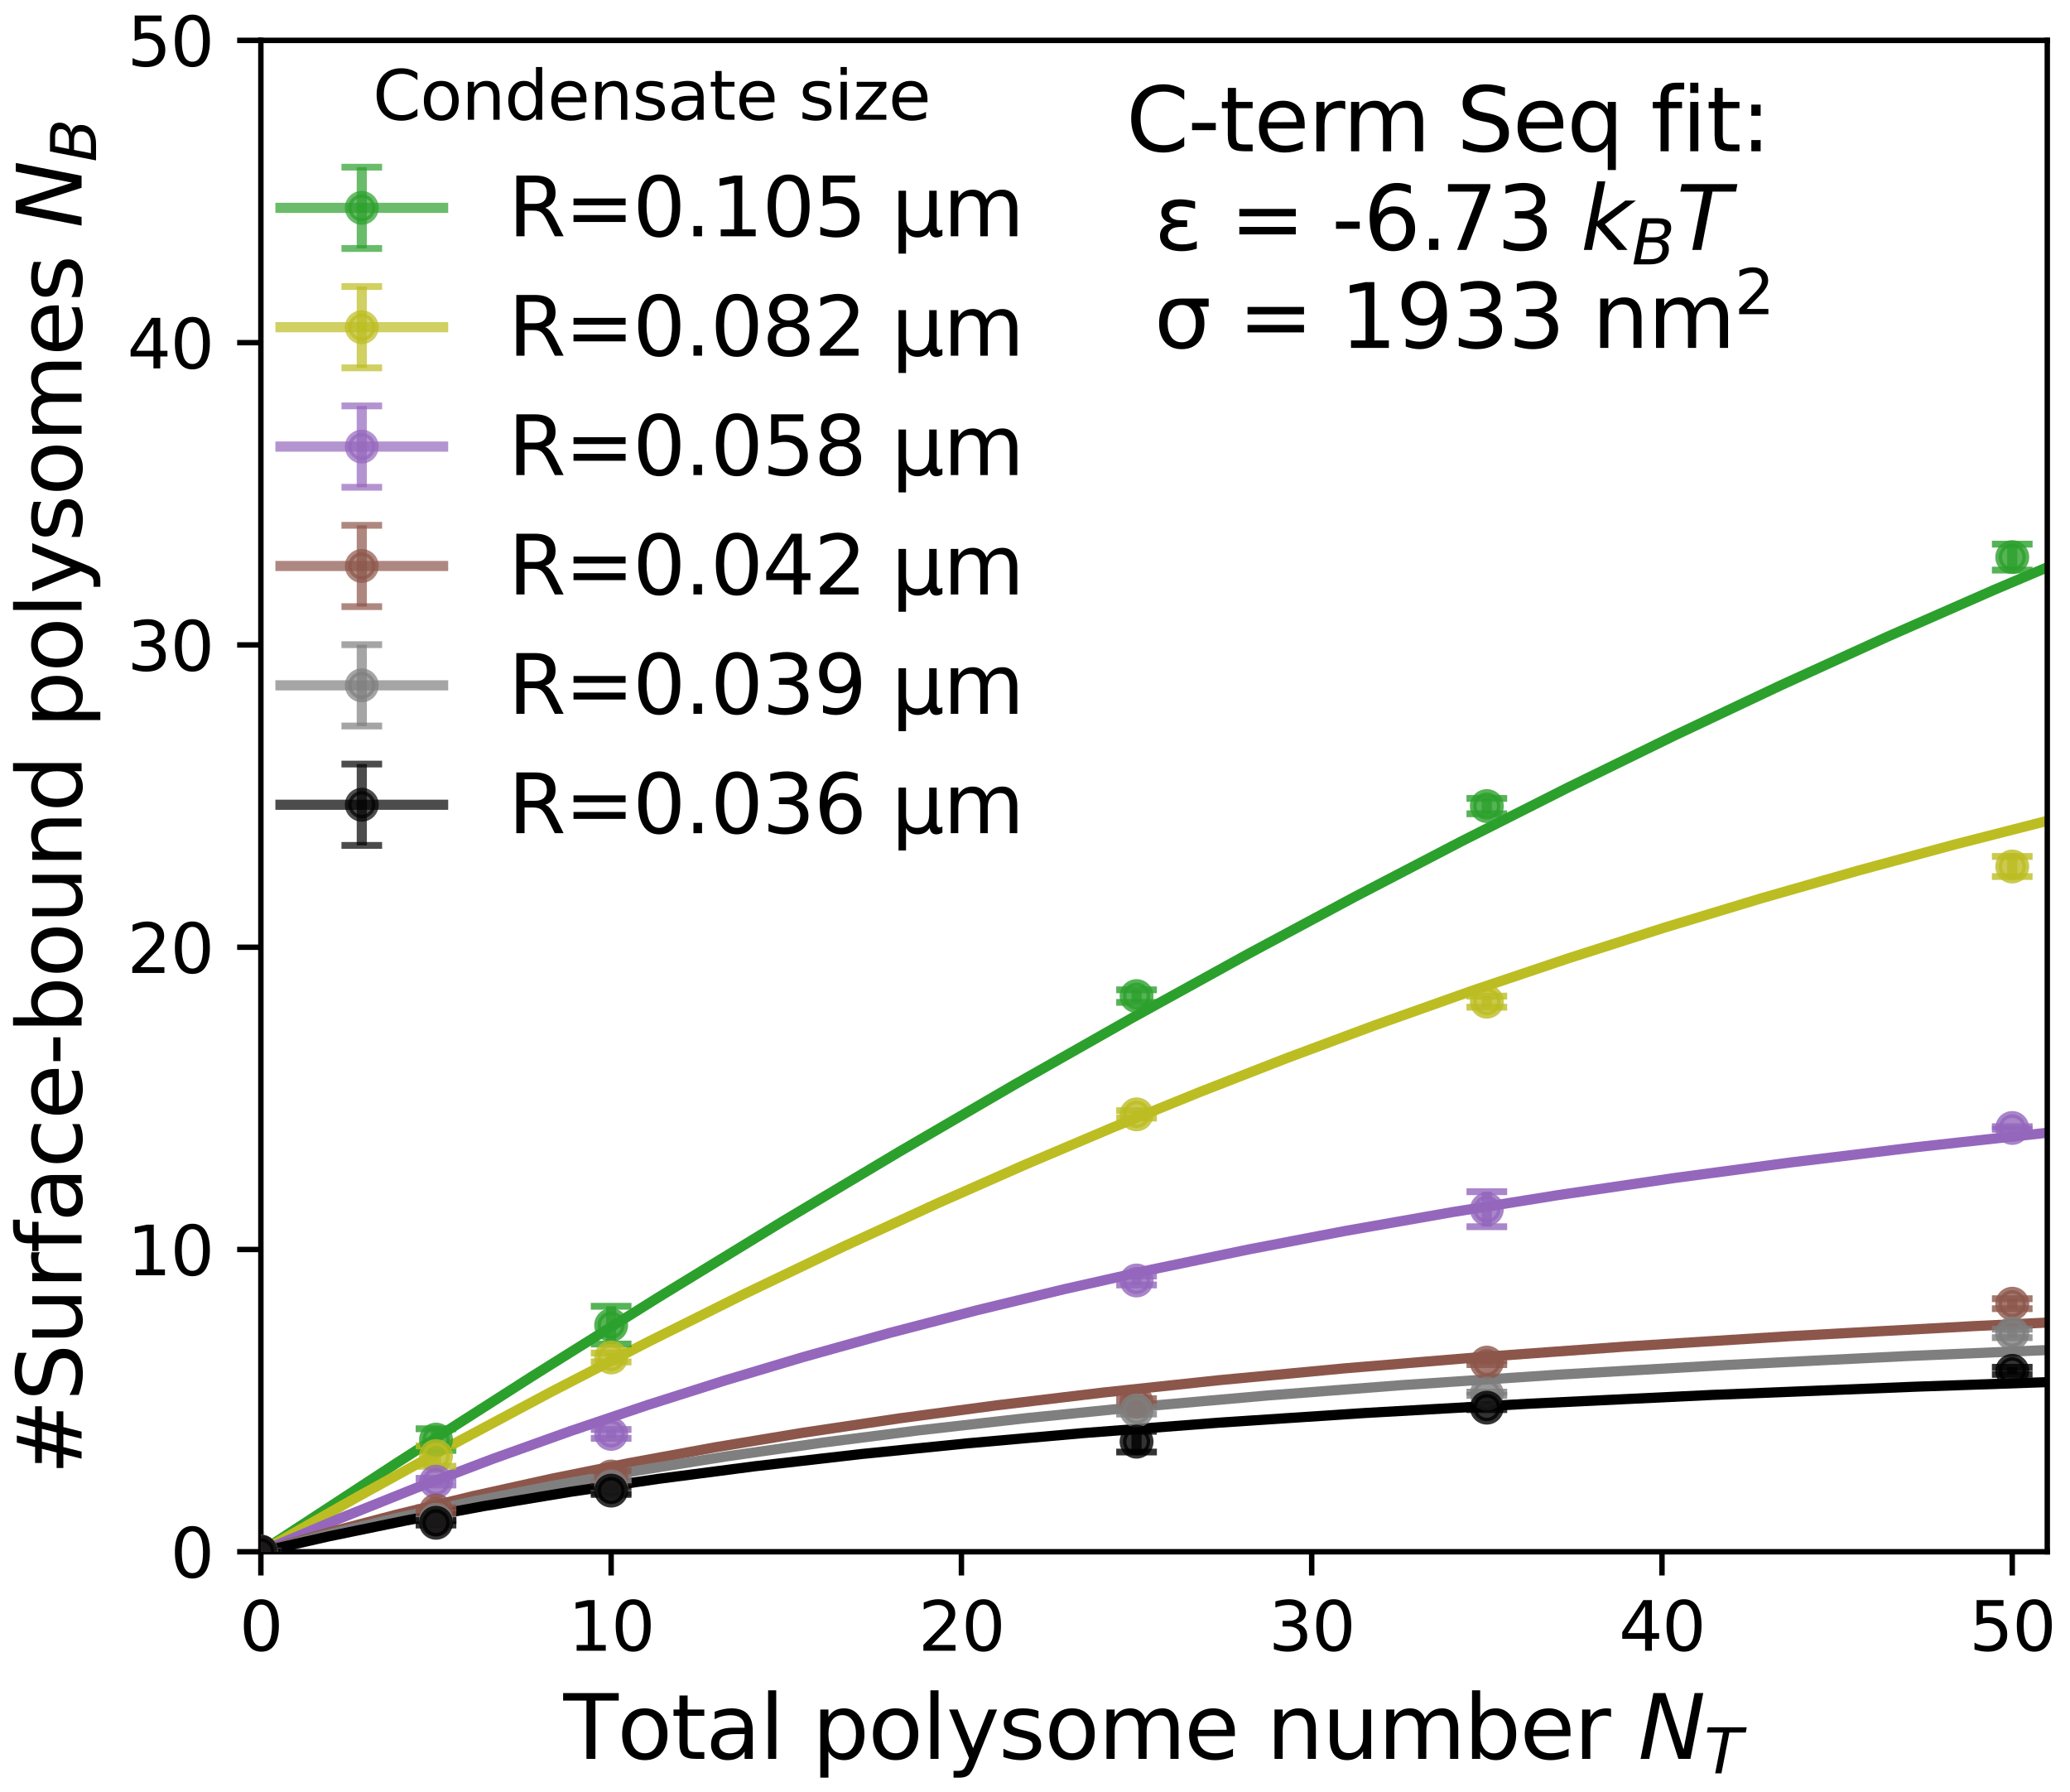 <?xml version="1.0" encoding="utf-8" standalone="no"?>
<!DOCTYPE svg PUBLIC "-//W3C//DTD SVG 1.1//EN"
  "http://www.w3.org/Graphics/SVG/1.1/DTD/svg11.dtd">
<svg xmlns:xlink="http://www.w3.org/1999/xlink" width="305.457pt" height="264.407pt" viewBox="0 0 305.457 264.407" xmlns="http://www.w3.org/2000/svg" version="1.1">
 <defs>
  <style type="text/css">*{stroke-linejoin: round; stroke-linecap: butt}</style>
 </defs>
 <g id="figure_1">
  <g id="patch_1">
   <path d="M 0 264.407 
L 305.457 264.407 
L 305.457 0 
L 0 0 
z
" style="fill: #ffffff"/>
  </g>
  <g id="axes_1">
   <g id="patch_2">
    <path d="M 38.495 228.959 
L 302.104 228.959 
L 302.104 5.959 
L 38.495 5.959 
z
" style="fill: #ffffff"/>
   </g>
   <g id="matplotlib.axis_1">
    <g id="xtick_1">
     <g id="line2d_1">
      <defs>
       <path id="m44ff3ff927" d="M 0 0 
L 0 3.5 
" style="stroke: #000000; stroke-width: 0.8"/>
      </defs>
      <g>
       <use xlink:href="#m44ff3ff927" x="38.495" y="228.959" style="stroke: #000000; stroke-width: 0.8"/>
      </g>
     </g>
     <g id="text_1">
      <!-- 0 -->
      <g transform="translate(35.314 243.558) scale(0.1 -0.1)">
       <defs>
        <path id="DejaVuSans-30" d="M 2034 4250 
Q 1547 4250 1301 3770 
Q 1056 3291 1056 2328 
Q 1056 1369 1301 889 
Q 1547 409 2034 409 
Q 2525 409 2770 889 
Q 3016 1369 3016 2328 
Q 3016 3291 2770 3770 
Q 2525 4250 2034 4250 
z
M 2034 4750 
Q 2819 4750 3233 4129 
Q 3647 3509 3647 2328 
Q 3647 1150 3233 529 
Q 2819 -91 2034 -91 
Q 1250 -91 836 529 
Q 422 1150 422 2328 
Q 422 3509 836 4129 
Q 1250 4750 2034 4750 
z
" transform="scale(0.016)"/>
       </defs>
       <use xlink:href="#DejaVuSans-30"/>
      </g>
     </g>
    </g>
    <g id="xtick_2">
     <g id="line2d_2">
      <g>
       <use xlink:href="#m44ff3ff927" x="90.183" y="228.959" style="stroke: #000000; stroke-width: 0.8"/>
      </g>
     </g>
     <g id="text_2">
      <!-- 10 -->
      <g transform="translate(83.82 243.558) scale(0.1 -0.1)">
       <defs>
        <path id="DejaVuSans-31" d="M 794 531 
L 1825 531 
L 1825 4091 
L 703 3866 
L 703 4441 
L 1819 4666 
L 2450 4666 
L 2450 531 
L 3481 531 
L 3481 0 
L 794 0 
L 794 531 
z
" transform="scale(0.016)"/>
       </defs>
       <use xlink:href="#DejaVuSans-31"/>
       <use xlink:href="#DejaVuSans-30" x="63.623"/>
      </g>
     </g>
    </g>
    <g id="xtick_3">
     <g id="line2d_3">
      <g>
       <use xlink:href="#m44ff3ff927" x="141.871" y="228.959" style="stroke: #000000; stroke-width: 0.8"/>
      </g>
     </g>
     <g id="text_3">
      <!-- 20 -->
      <g transform="translate(135.508 243.558) scale(0.1 -0.1)">
       <defs>
        <path id="DejaVuSans-32" d="M 1228 531 
L 3431 531 
L 3431 0 
L 469 0 
L 469 531 
Q 828 903 1448 1529 
Q 2069 2156 2228 2338 
Q 2531 2678 2651 2914 
Q 2772 3150 2772 3378 
Q 2772 3750 2511 3984 
Q 2250 4219 1831 4219 
Q 1534 4219 1204 4116 
Q 875 4013 500 3803 
L 500 4441 
Q 881 4594 1212 4672 
Q 1544 4750 1819 4750 
Q 2544 4750 2975 4387 
Q 3406 4025 3406 3419 
Q 3406 3131 3298 2873 
Q 3191 2616 2906 2266 
Q 2828 2175 2409 1742 
Q 1991 1309 1228 531 
z
" transform="scale(0.016)"/>
       </defs>
       <use xlink:href="#DejaVuSans-32"/>
       <use xlink:href="#DejaVuSans-30" x="63.623"/>
      </g>
     </g>
    </g>
    <g id="xtick_4">
     <g id="line2d_4">
      <g>
       <use xlink:href="#m44ff3ff927" x="193.559" y="228.959" style="stroke: #000000; stroke-width: 0.8"/>
      </g>
     </g>
     <g id="text_4">
      <!-- 30 -->
      <g transform="translate(187.196 243.558) scale(0.1 -0.1)">
       <defs>
        <path id="DejaVuSans-33" d="M 2597 2516 
Q 3050 2419 3304 2112 
Q 3559 1806 3559 1356 
Q 3559 666 3084 287 
Q 2609 -91 1734 -91 
Q 1441 -91 1130 -33 
Q 819 25 488 141 
L 488 750 
Q 750 597 1062 519 
Q 1375 441 1716 441 
Q 2309 441 2620 675 
Q 2931 909 2931 1356 
Q 2931 1769 2642 2001 
Q 2353 2234 1838 2234 
L 1294 2234 
L 1294 2753 
L 1863 2753 
Q 2328 2753 2575 2939 
Q 2822 3125 2822 3475 
Q 2822 3834 2567 4026 
Q 2313 4219 1838 4219 
Q 1578 4219 1281 4162 
Q 984 4106 628 3988 
L 628 4550 
Q 988 4650 1302 4700 
Q 1616 4750 1894 4750 
Q 2613 4750 3031 4423 
Q 3450 4097 3450 3541 
Q 3450 3153 3228 2886 
Q 3006 2619 2597 2516 
z
" transform="scale(0.016)"/>
       </defs>
       <use xlink:href="#DejaVuSans-33"/>
       <use xlink:href="#DejaVuSans-30" x="63.623"/>
      </g>
     </g>
    </g>
    <g id="xtick_5">
     <g id="line2d_5">
      <g>
       <use xlink:href="#m44ff3ff927" x="245.247" y="228.959" style="stroke: #000000; stroke-width: 0.8"/>
      </g>
     </g>
     <g id="text_5">
      <!-- 40 -->
      <g transform="translate(238.884 243.558) scale(0.1 -0.1)">
       <defs>
        <path id="DejaVuSans-34" d="M 2419 4116 
L 825 1625 
L 2419 1625 
L 2419 4116 
z
M 2253 4666 
L 3047 4666 
L 3047 1625 
L 3713 1625 
L 3713 1100 
L 3047 1100 
L 3047 0 
L 2419 0 
L 2419 1100 
L 313 1100 
L 313 1709 
L 2253 4666 
z
" transform="scale(0.016)"/>
       </defs>
       <use xlink:href="#DejaVuSans-34"/>
       <use xlink:href="#DejaVuSans-30" x="63.623"/>
      </g>
     </g>
    </g>
    <g id="xtick_6">
     <g id="line2d_6">
      <g>
       <use xlink:href="#m44ff3ff927" x="296.935" y="228.959" style="stroke: #000000; stroke-width: 0.8"/>
      </g>
     </g>
     <g id="text_6">
      <!-- 50 -->
      <g transform="translate(290.572 243.558) scale(0.1 -0.1)">
       <defs>
        <path id="DejaVuSans-35" d="M 691 4666 
L 3169 4666 
L 3169 4134 
L 1269 4134 
L 1269 2991 
Q 1406 3038 1543 3061 
Q 1681 3084 1819 3084 
Q 2600 3084 3056 2656 
Q 3513 2228 3513 1497 
Q 3513 744 3044 326 
Q 2575 -91 1722 -91 
Q 1428 -91 1123 -41 
Q 819 9 494 109 
L 494 744 
Q 775 591 1075 516 
Q 1375 441 1709 441 
Q 2250 441 2565 725 
Q 2881 1009 2881 1497 
Q 2881 1984 2565 2268 
Q 2250 2553 1709 2553 
Q 1456 2553 1204 2497 
Q 953 2441 691 2322 
L 691 4666 
z
" transform="scale(0.016)"/>
       </defs>
       <use xlink:href="#DejaVuSans-35"/>
       <use xlink:href="#DejaVuSans-30" x="63.623"/>
      </g>
     </g>
    </g>
    <g id="text_7">
     <!-- Total polysome number $N_T$ -->
     <g transform="translate(83.134 259.517) scale(0.13 -0.13)">
      <defs>
       <path id="DejaVuSans-54" d="M -19 4666 
L 3928 4666 
L 3928 4134 
L 2272 4134 
L 2272 0 
L 1638 0 
L 1638 4134 
L -19 4134 
L -19 4666 
z
" transform="scale(0.016)"/>
       <path id="DejaVuSans-6f" d="M 1959 3097 
Q 1497 3097 1228 2736 
Q 959 2375 959 1747 
Q 959 1119 1226 758 
Q 1494 397 1959 397 
Q 2419 397 2687 759 
Q 2956 1122 2956 1747 
Q 2956 2369 2687 2733 
Q 2419 3097 1959 3097 
z
M 1959 3584 
Q 2709 3584 3137 3096 
Q 3566 2609 3566 1747 
Q 3566 888 3137 398 
Q 2709 -91 1959 -91 
Q 1206 -91 779 398 
Q 353 888 353 1747 
Q 353 2609 779 3096 
Q 1206 3584 1959 3584 
z
" transform="scale(0.016)"/>
       <path id="DejaVuSans-74" d="M 1172 4494 
L 1172 3500 
L 2356 3500 
L 2356 3053 
L 1172 3053 
L 1172 1153 
Q 1172 725 1289 603 
Q 1406 481 1766 481 
L 2356 481 
L 2356 0 
L 1766 0 
Q 1100 0 847 248 
Q 594 497 594 1153 
L 594 3053 
L 172 3053 
L 172 3500 
L 594 3500 
L 594 4494 
L 1172 4494 
z
" transform="scale(0.016)"/>
       <path id="DejaVuSans-61" d="M 2194 1759 
Q 1497 1759 1228 1600 
Q 959 1441 959 1056 
Q 959 750 1161 570 
Q 1363 391 1709 391 
Q 2188 391 2477 730 
Q 2766 1069 2766 1631 
L 2766 1759 
L 2194 1759 
z
M 3341 1997 
L 3341 0 
L 2766 0 
L 2766 531 
Q 2569 213 2275 61 
Q 1981 -91 1556 -91 
Q 1019 -91 701 211 
Q 384 513 384 1019 
Q 384 1609 779 1909 
Q 1175 2209 1959 2209 
L 2766 2209 
L 2766 2266 
Q 2766 2663 2505 2880 
Q 2244 3097 1772 3097 
Q 1472 3097 1187 3025 
Q 903 2953 641 2809 
L 641 3341 
Q 956 3463 1253 3523 
Q 1550 3584 1831 3584 
Q 2591 3584 2966 3190 
Q 3341 2797 3341 1997 
z
" transform="scale(0.016)"/>
       <path id="DejaVuSans-6c" d="M 603 4863 
L 1178 4863 
L 1178 0 
L 603 0 
L 603 4863 
z
" transform="scale(0.016)"/>
       <path id="DejaVuSans-20" transform="scale(0.016)"/>
       <path id="DejaVuSans-70" d="M 1159 525 
L 1159 -1331 
L 581 -1331 
L 581 3500 
L 1159 3500 
L 1159 2969 
Q 1341 3281 1617 3432 
Q 1894 3584 2278 3584 
Q 2916 3584 3314 3078 
Q 3713 2572 3713 1747 
Q 3713 922 3314 415 
Q 2916 -91 2278 -91 
Q 1894 -91 1617 61 
Q 1341 213 1159 525 
z
M 3116 1747 
Q 3116 2381 2855 2742 
Q 2594 3103 2138 3103 
Q 1681 3103 1420 2742 
Q 1159 2381 1159 1747 
Q 1159 1113 1420 752 
Q 1681 391 2138 391 
Q 2594 391 2855 752 
Q 3116 1113 3116 1747 
z
" transform="scale(0.016)"/>
       <path id="DejaVuSans-79" d="M 2059 -325 
Q 1816 -950 1584 -1140 
Q 1353 -1331 966 -1331 
L 506 -1331 
L 506 -850 
L 844 -850 
Q 1081 -850 1212 -737 
Q 1344 -625 1503 -206 
L 1606 56 
L 191 3500 
L 800 3500 
L 1894 763 
L 2988 3500 
L 3597 3500 
L 2059 -325 
z
" transform="scale(0.016)"/>
       <path id="DejaVuSans-73" d="M 2834 3397 
L 2834 2853 
Q 2591 2978 2328 3040 
Q 2066 3103 1784 3103 
Q 1356 3103 1142 2972 
Q 928 2841 928 2578 
Q 928 2378 1081 2264 
Q 1234 2150 1697 2047 
L 1894 2003 
Q 2506 1872 2764 1633 
Q 3022 1394 3022 966 
Q 3022 478 2636 193 
Q 2250 -91 1575 -91 
Q 1294 -91 989 -36 
Q 684 19 347 128 
L 347 722 
Q 666 556 975 473 
Q 1284 391 1588 391 
Q 1994 391 2212 530 
Q 2431 669 2431 922 
Q 2431 1156 2273 1281 
Q 2116 1406 1581 1522 
L 1381 1569 
Q 847 1681 609 1914 
Q 372 2147 372 2553 
Q 372 3047 722 3315 
Q 1072 3584 1716 3584 
Q 2034 3584 2315 3537 
Q 2597 3491 2834 3397 
z
" transform="scale(0.016)"/>
       <path id="DejaVuSans-6d" d="M 3328 2828 
Q 3544 3216 3844 3400 
Q 4144 3584 4550 3584 
Q 5097 3584 5394 3201 
Q 5691 2819 5691 2113 
L 5691 0 
L 5113 0 
L 5113 2094 
Q 5113 2597 4934 2840 
Q 4756 3084 4391 3084 
Q 3944 3084 3684 2787 
Q 3425 2491 3425 1978 
L 3425 0 
L 2847 0 
L 2847 2094 
Q 2847 2600 2669 2842 
Q 2491 3084 2119 3084 
Q 1678 3084 1418 2786 
Q 1159 2488 1159 1978 
L 1159 0 
L 581 0 
L 581 3500 
L 1159 3500 
L 1159 2956 
Q 1356 3278 1631 3431 
Q 1906 3584 2284 3584 
Q 2666 3584 2933 3390 
Q 3200 3197 3328 2828 
z
" transform="scale(0.016)"/>
       <path id="DejaVuSans-65" d="M 3597 1894 
L 3597 1613 
L 953 1613 
Q 991 1019 1311 708 
Q 1631 397 2203 397 
Q 2534 397 2845 478 
Q 3156 559 3463 722 
L 3463 178 
Q 3153 47 2828 -22 
Q 2503 -91 2169 -91 
Q 1331 -91 842 396 
Q 353 884 353 1716 
Q 353 2575 817 3079 
Q 1281 3584 2069 3584 
Q 2775 3584 3186 3129 
Q 3597 2675 3597 1894 
z
M 3022 2063 
Q 3016 2534 2758 2815 
Q 2500 3097 2075 3097 
Q 1594 3097 1305 2825 
Q 1016 2553 972 2059 
L 3022 2063 
z
" transform="scale(0.016)"/>
       <path id="DejaVuSans-6e" d="M 3513 2113 
L 3513 0 
L 2938 0 
L 2938 2094 
Q 2938 2591 2744 2837 
Q 2550 3084 2163 3084 
Q 1697 3084 1428 2787 
Q 1159 2491 1159 1978 
L 1159 0 
L 581 0 
L 581 3500 
L 1159 3500 
L 1159 2956 
Q 1366 3272 1645 3428 
Q 1925 3584 2291 3584 
Q 2894 3584 3203 3211 
Q 3513 2838 3513 2113 
z
" transform="scale(0.016)"/>
       <path id="DejaVuSans-75" d="M 544 1381 
L 544 3500 
L 1119 3500 
L 1119 1403 
Q 1119 906 1312 657 
Q 1506 409 1894 409 
Q 2359 409 2629 706 
Q 2900 1003 2900 1516 
L 2900 3500 
L 3475 3500 
L 3475 0 
L 2900 0 
L 2900 538 
Q 2691 219 2414 64 
Q 2138 -91 1772 -91 
Q 1169 -91 856 284 
Q 544 659 544 1381 
z
M 1991 3584 
L 1991 3584 
z
" transform="scale(0.016)"/>
       <path id="DejaVuSans-62" d="M 3116 1747 
Q 3116 2381 2855 2742 
Q 2594 3103 2138 3103 
Q 1681 3103 1420 2742 
Q 1159 2381 1159 1747 
Q 1159 1113 1420 752 
Q 1681 391 2138 391 
Q 2594 391 2855 752 
Q 3116 1113 3116 1747 
z
M 1159 2969 
Q 1341 3281 1617 3432 
Q 1894 3584 2278 3584 
Q 2916 3584 3314 3078 
Q 3713 2572 3713 1747 
Q 3713 922 3314 415 
Q 2916 -91 2278 -91 
Q 1894 -91 1617 61 
Q 1341 213 1159 525 
L 1159 0 
L 581 0 
L 581 4863 
L 1159 4863 
L 1159 2969 
z
" transform="scale(0.016)"/>
       <path id="DejaVuSans-72" d="M 2631 2963 
Q 2534 3019 2420 3045 
Q 2306 3072 2169 3072 
Q 1681 3072 1420 2755 
Q 1159 2438 1159 1844 
L 1159 0 
L 581 0 
L 581 3500 
L 1159 3500 
L 1159 2956 
Q 1341 3275 1631 3429 
Q 1922 3584 2338 3584 
Q 2397 3584 2469 3576 
Q 2541 3569 2628 3553 
L 2631 2963 
z
" transform="scale(0.016)"/>
       <path id="DejaVuSans-Oblique-4e" d="M 1081 4666 
L 1931 4666 
L 3219 666 
L 4000 4666 
L 4616 4666 
L 3706 0 
L 2853 0 
L 1569 4025 
L 788 0 
L 172 0 
L 1081 4666 
z
" transform="scale(0.016)"/>
       <path id="DejaVuSans-Oblique-54" d="M 378 4666 
L 4325 4666 
L 4225 4134 
L 2559 4134 
L 1759 0 
L 1125 0 
L 1925 4134 
L 275 4134 
L 378 4666 
z
" transform="scale(0.016)"/>
      </defs>
      <use xlink:href="#DejaVuSans-54" transform="translate(0 0.016)"/>
      <use xlink:href="#DejaVuSans-6f" transform="translate(61.084 0.016)"/>
      <use xlink:href="#DejaVuSans-74" transform="translate(122.266 0.016)"/>
      <use xlink:href="#DejaVuSans-61" transform="translate(161.475 0.016)"/>
      <use xlink:href="#DejaVuSans-6c" transform="translate(222.754 0.016)"/>
      <use xlink:href="#DejaVuSans-20" transform="translate(250.537 0.016)"/>
      <use xlink:href="#DejaVuSans-70" transform="translate(282.324 0.016)"/>
      <use xlink:href="#DejaVuSans-6f" transform="translate(345.801 0.016)"/>
      <use xlink:href="#DejaVuSans-6c" transform="translate(406.982 0.016)"/>
      <use xlink:href="#DejaVuSans-79" transform="translate(434.766 0.016)"/>
      <use xlink:href="#DejaVuSans-73" transform="translate(493.945 0.016)"/>
      <use xlink:href="#DejaVuSans-6f" transform="translate(546.045 0.016)"/>
      <use xlink:href="#DejaVuSans-6d" transform="translate(607.227 0.016)"/>
      <use xlink:href="#DejaVuSans-65" transform="translate(704.639 0.016)"/>
      <use xlink:href="#DejaVuSans-20" transform="translate(766.162 0.016)"/>
      <use xlink:href="#DejaVuSans-6e" transform="translate(797.949 0.016)"/>
      <use xlink:href="#DejaVuSans-75" transform="translate(861.328 0.016)"/>
      <use xlink:href="#DejaVuSans-6d" transform="translate(924.707 0.016)"/>
      <use xlink:href="#DejaVuSans-62" transform="translate(1022.119 0.016)"/>
      <use xlink:href="#DejaVuSans-65" transform="translate(1085.596 0.016)"/>
      <use xlink:href="#DejaVuSans-72" transform="translate(1147.119 0.016)"/>
      <use xlink:href="#DejaVuSans-20" transform="translate(1188.232 0.016)"/>
      <use xlink:href="#DejaVuSans-Oblique-4e" transform="translate(1220.02 0.016)"/>
      <use xlink:href="#DejaVuSans-Oblique-54" transform="translate(1294.824 -16.391) scale(0.7)"/>
     </g>
    </g>
   </g>
   <g id="matplotlib.axis_2">
    <g id="ytick_1">
     <g id="line2d_7">
      <defs>
       <path id="md7b16338d5" d="M 0 0 
L -3.5 0 
" style="stroke: #000000; stroke-width: 0.8"/>
      </defs>
      <g>
       <use xlink:href="#md7b16338d5" x="38.495" y="228.959" style="stroke: #000000; stroke-width: 0.8"/>
      </g>
     </g>
     <g id="text_8">
      <!-- 0 -->
      <g transform="translate(25.133 232.758) scale(0.1 -0.1)">
       <use xlink:href="#DejaVuSans-30"/>
      </g>
     </g>
    </g>
    <g id="ytick_2">
     <g id="line2d_8">
      <g>
       <use xlink:href="#md7b16338d5" x="38.495" y="184.359" style="stroke: #000000; stroke-width: 0.8"/>
      </g>
     </g>
     <g id="text_9">
      <!-- 10 -->
      <g transform="translate(18.77 188.158) scale(0.1 -0.1)">
       <use xlink:href="#DejaVuSans-31"/>
       <use xlink:href="#DejaVuSans-30" x="63.623"/>
      </g>
     </g>
    </g>
    <g id="ytick_3">
     <g id="line2d_9">
      <g>
       <use xlink:href="#md7b16338d5" x="38.495" y="139.759" style="stroke: #000000; stroke-width: 0.8"/>
      </g>
     </g>
     <g id="text_10">
      <!-- 20 -->
      <g transform="translate(18.77 143.558) scale(0.1 -0.1)">
       <use xlink:href="#DejaVuSans-32"/>
       <use xlink:href="#DejaVuSans-30" x="63.623"/>
      </g>
     </g>
    </g>
    <g id="ytick_4">
     <g id="line2d_10">
      <g>
       <use xlink:href="#md7b16338d5" x="38.495" y="95.159" style="stroke: #000000; stroke-width: 0.8"/>
      </g>
     </g>
     <g id="text_11">
      <!-- 30 -->
      <g transform="translate(18.77 98.958) scale(0.1 -0.1)">
       <use xlink:href="#DejaVuSans-33"/>
       <use xlink:href="#DejaVuSans-30" x="63.623"/>
      </g>
     </g>
    </g>
    <g id="ytick_5">
     <g id="line2d_11">
      <g>
       <use xlink:href="#md7b16338d5" x="38.495" y="50.559" style="stroke: #000000; stroke-width: 0.8"/>
      </g>
     </g>
     <g id="text_12">
      <!-- 40 -->
      <g transform="translate(18.77 54.358) scale(0.1 -0.1)">
       <use xlink:href="#DejaVuSans-34"/>
       <use xlink:href="#DejaVuSans-30" x="63.623"/>
      </g>
     </g>
    </g>
    <g id="ytick_6">
     <g id="line2d_12">
      <g>
       <use xlink:href="#md7b16338d5" x="38.495" y="5.959" style="stroke: #000000; stroke-width: 0.8"/>
      </g>
     </g>
     <g id="text_13">
      <!-- 50 -->
      <g transform="translate(18.77 9.758) scale(0.1 -0.1)">
       <use xlink:href="#DejaVuSans-35"/>
       <use xlink:href="#DejaVuSans-30" x="63.623"/>
      </g>
     </g>
    </g>
    <g id="text_14">
     <!-- #Surface-bound polysomes $N_B$ -->
     <g transform="translate(12.04 217.624) rotate(-90) scale(0.13 -0.13)">
      <defs>
       <path id="DejaVuSans-23" d="M 3272 2816 
L 2363 2816 
L 2100 1772 
L 3016 1772 
L 3272 2816 
z
M 2803 4594 
L 2478 3297 
L 3391 3297 
L 3719 4594 
L 4219 4594 
L 3897 3297 
L 4872 3297 
L 4872 2816 
L 3775 2816 
L 3519 1772 
L 4513 1772 
L 4513 1294 
L 3397 1294 
L 3072 0 
L 2572 0 
L 2894 1294 
L 1978 1294 
L 1656 0 
L 1153 0 
L 1478 1294 
L 494 1294 
L 494 1772 
L 1594 1772 
L 1856 2816 
L 850 2816 
L 850 3297 
L 1978 3297 
L 2297 4594 
L 2803 4594 
z
" transform="scale(0.016)"/>
       <path id="DejaVuSans-53" d="M 3425 4513 
L 3425 3897 
Q 3066 4069 2747 4153 
Q 2428 4238 2131 4238 
Q 1616 4238 1336 4038 
Q 1056 3838 1056 3469 
Q 1056 3159 1242 3001 
Q 1428 2844 1947 2747 
L 2328 2669 
Q 3034 2534 3370 2195 
Q 3706 1856 3706 1288 
Q 3706 609 3251 259 
Q 2797 -91 1919 -91 
Q 1588 -91 1214 -16 
Q 841 59 441 206 
L 441 856 
Q 825 641 1194 531 
Q 1563 422 1919 422 
Q 2459 422 2753 634 
Q 3047 847 3047 1241 
Q 3047 1584 2836 1778 
Q 2625 1972 2144 2069 
L 1759 2144 
Q 1053 2284 737 2584 
Q 422 2884 422 3419 
Q 422 4038 858 4394 
Q 1294 4750 2059 4750 
Q 2388 4750 2728 4690 
Q 3069 4631 3425 4513 
z
" transform="scale(0.016)"/>
       <path id="DejaVuSans-66" d="M 2375 4863 
L 2375 4384 
L 1825 4384 
Q 1516 4384 1395 4259 
Q 1275 4134 1275 3809 
L 1275 3500 
L 2222 3500 
L 2222 3053 
L 1275 3053 
L 1275 0 
L 697 0 
L 697 3053 
L 147 3053 
L 147 3500 
L 697 3500 
L 697 3744 
Q 697 4328 969 4595 
Q 1241 4863 1831 4863 
L 2375 4863 
z
" transform="scale(0.016)"/>
       <path id="DejaVuSans-63" d="M 3122 3366 
L 3122 2828 
Q 2878 2963 2633 3030 
Q 2388 3097 2138 3097 
Q 1578 3097 1268 2742 
Q 959 2388 959 1747 
Q 959 1106 1268 751 
Q 1578 397 2138 397 
Q 2388 397 2633 464 
Q 2878 531 3122 666 
L 3122 134 
Q 2881 22 2623 -34 
Q 2366 -91 2075 -91 
Q 1284 -91 818 406 
Q 353 903 353 1747 
Q 353 2603 823 3093 
Q 1294 3584 2113 3584 
Q 2378 3584 2631 3529 
Q 2884 3475 3122 3366 
z
" transform="scale(0.016)"/>
       <path id="DejaVuSans-2d" d="M 313 2009 
L 1997 2009 
L 1997 1497 
L 313 1497 
L 313 2009 
z
" transform="scale(0.016)"/>
       <path id="DejaVuSans-64" d="M 2906 2969 
L 2906 4863 
L 3481 4863 
L 3481 0 
L 2906 0 
L 2906 525 
Q 2725 213 2448 61 
Q 2172 -91 1784 -91 
Q 1150 -91 751 415 
Q 353 922 353 1747 
Q 353 2572 751 3078 
Q 1150 3584 1784 3584 
Q 2172 3584 2448 3432 
Q 2725 3281 2906 2969 
z
M 947 1747 
Q 947 1113 1208 752 
Q 1469 391 1925 391 
Q 2381 391 2643 752 
Q 2906 1113 2906 1747 
Q 2906 2381 2643 2742 
Q 2381 3103 1925 3103 
Q 1469 3103 1208 2742 
Q 947 2381 947 1747 
z
" transform="scale(0.016)"/>
       <path id="DejaVuSans-Oblique-42" d="M 1081 4666 
L 2694 4666 
Q 3350 4666 3675 4422 
Q 4000 4178 4000 3688 
Q 4000 3238 3720 2911 
Q 3441 2584 2988 2516 
Q 3375 2428 3569 2181 
Q 3763 1934 3763 1522 
Q 3763 819 3242 409 
Q 2722 0 1819 0 
L 172 0 
L 1081 4666 
z
M 1234 2228 
L 903 519 
L 1919 519 
Q 2491 519 2800 781 
Q 3109 1044 3109 1522 
Q 3109 1891 2904 2059 
Q 2700 2228 2247 2228 
L 1234 2228 
z
M 1606 4147 
L 1331 2741 
L 2272 2741 
Q 2775 2741 3058 2959 
Q 3341 3178 3341 3566 
Q 3341 3869 3150 4008 
Q 2959 4147 2541 4147 
L 1606 4147 
z
" transform="scale(0.016)"/>
      </defs>
      <use xlink:href="#DejaVuSans-23" transform="translate(0 0.016)"/>
      <use xlink:href="#DejaVuSans-53" transform="translate(83.789 0.016)"/>
      <use xlink:href="#DejaVuSans-75" transform="translate(147.266 0.016)"/>
      <use xlink:href="#DejaVuSans-72" transform="translate(210.645 0.016)"/>
      <use xlink:href="#DejaVuSans-66" transform="translate(251.758 0.016)"/>
      <use xlink:href="#DejaVuSans-61" transform="translate(286.963 0.016)"/>
      <use xlink:href="#DejaVuSans-63" transform="translate(348.242 0.016)"/>
      <use xlink:href="#DejaVuSans-65" transform="translate(403.223 0.016)"/>
      <use xlink:href="#DejaVuSans-2d" transform="translate(464.746 0.016)"/>
      <use xlink:href="#DejaVuSans-62" transform="translate(500.83 0.016)"/>
      <use xlink:href="#DejaVuSans-6f" transform="translate(564.307 0.016)"/>
      <use xlink:href="#DejaVuSans-75" transform="translate(625.488 0.016)"/>
      <use xlink:href="#DejaVuSans-6e" transform="translate(688.867 0.016)"/>
      <use xlink:href="#DejaVuSans-64" transform="translate(752.246 0.016)"/>
      <use xlink:href="#DejaVuSans-20" transform="translate(815.723 0.016)"/>
      <use xlink:href="#DejaVuSans-70" transform="translate(847.51 0.016)"/>
      <use xlink:href="#DejaVuSans-6f" transform="translate(910.986 0.016)"/>
      <use xlink:href="#DejaVuSans-6c" transform="translate(972.168 0.016)"/>
      <use xlink:href="#DejaVuSans-79" transform="translate(999.951 0.016)"/>
      <use xlink:href="#DejaVuSans-73" transform="translate(1059.131 0.016)"/>
      <use xlink:href="#DejaVuSans-6f" transform="translate(1111.23 0.016)"/>
      <use xlink:href="#DejaVuSans-6d" transform="translate(1172.412 0.016)"/>
      <use xlink:href="#DejaVuSans-65" transform="translate(1269.824 0.016)"/>
      <use xlink:href="#DejaVuSans-73" transform="translate(1331.348 0.016)"/>
      <use xlink:href="#DejaVuSans-20" transform="translate(1383.447 0.016)"/>
      <use xlink:href="#DejaVuSans-Oblique-4e" transform="translate(1415.234 0.016)"/>
      <use xlink:href="#DejaVuSans-Oblique-42" transform="translate(1490.039 -16.391) scale(0.7)"/>
     </g>
    </g>
   </g>
   <g id="LineCollection_1">
    <path d="M 38.495 228.959 
L 38.495 228.959 
" clip-path="url(#pdf72e682a6)" style="fill: none; stroke: #2ca02c; stroke-opacity: 0.7; stroke-width: 1.5"/>
   </g>
   <g id="line2d_13">
    <defs>
     <path id="ma5919bc66b" d="M 3 0 
L -3 -0 
" style="stroke: #2ca02c; stroke-opacity: 0.7"/>
    </defs>
    <g clip-path="url(#pdf72e682a6)">
     <use xlink:href="#ma5919bc66b" x="38.495" y="228.959" style="fill: #2ca02c; fill-opacity: 0.7; stroke: #2ca02c; stroke-opacity: 0.7"/>
    </g>
   </g>
   <g id="line2d_14">
    <g clip-path="url(#pdf72e682a6)">
     <use xlink:href="#ma5919bc66b" x="38.495" y="228.959" style="fill: #2ca02c; fill-opacity: 0.7; stroke: #2ca02c; stroke-opacity: 0.7"/>
    </g>
   </g>
   <g id="line2d_15">
    <path d="M 38.495 228.959 
L 58.495 215.889 
L 78.495 203.094 
L 97.066 191.474 
L 115.637 180.121 
L 132.78 169.89 
L 149.923 159.909 
L 167.066 150.188 
L 184.208 140.738 
L 199.922 132.321 
L 215.637 124.145 
L 231.351 116.217 
L 247.065 108.54 
L 262.779 101.12 
L 278.493 93.957 
L 294.207 87.055 
L 306.457 81.856 
L 306.457 81.856 
" clip-path="url(#pdf72e682a6)" style="fill: none; stroke: #2ca02c; stroke-width: 1.5; stroke-linecap: square"/>
   </g>
   <g id="LineCollection_2">
    <path d="M 38.495 228.959 
L 38.495 228.959 
" clip-path="url(#pdf72e682a6)" style="fill: none; stroke: #bcbd22; stroke-opacity: 0.7; stroke-width: 1.5"/>
   </g>
   <g id="line2d_16">
    <defs>
     <path id="mc89e41b4b7" d="M 3 0 
L -3 -0 
" style="stroke: #bcbd22; stroke-opacity: 0.7"/>
    </defs>
    <g clip-path="url(#pdf72e682a6)">
     <use xlink:href="#mc89e41b4b7" x="38.495" y="228.959" style="fill: #bcbd22; fill-opacity: 0.7; stroke: #bcbd22; stroke-opacity: 0.7"/>
    </g>
   </g>
   <g id="line2d_17">
    <g clip-path="url(#pdf72e682a6)">
     <use xlink:href="#mc89e41b4b7" x="38.495" y="228.959" style="fill: #bcbd22; fill-opacity: 0.7; stroke: #bcbd22; stroke-opacity: 0.7"/>
    </g>
   </g>
   <g id="line2d_18">
    <path d="M 38.495 228.959 
L 52.781 220.849 
L 67.066 212.979 
L 81.352 205.356 
L 95.637 197.989 
L 109.923 190.883 
L 124.209 184.046 
L 138.494 177.479 
L 151.351 171.804 
L 164.208 166.35 
L 177.065 161.119 
L 189.923 156.108 
L 202.78 151.315 
L 217.065 146.241 
L 231.351 141.425 
L 245.636 136.86 
L 259.922 132.539 
L 274.208 128.452 
L 288.493 124.589 
L 302.779 120.94 
L 306.457 120.034 
L 306.457 120.034 
" clip-path="url(#pdf72e682a6)" style="fill: none; stroke: #bcbd22; stroke-width: 1.5; stroke-linecap: square"/>
   </g>
   <g id="LineCollection_3">
    <path d="M 38.495 228.959 
L 38.495 228.959 
" clip-path="url(#pdf72e682a6)" style="fill: none; stroke: #9467bd; stroke-opacity: 0.7; stroke-width: 1.5"/>
   </g>
   <g id="line2d_19">
    <defs>
     <path id="m09619e16e7" d="M 3 0 
L -3 -0 
" style="stroke: #9467bd; stroke-opacity: 0.7"/>
    </defs>
    <g clip-path="url(#pdf72e682a6)">
     <use xlink:href="#m09619e16e7" x="38.495" y="228.959" style="fill: #9467bd; fill-opacity: 0.7; stroke: #9467bd; stroke-opacity: 0.7"/>
    </g>
   </g>
   <g id="line2d_20">
    <g clip-path="url(#pdf72e682a6)">
     <use xlink:href="#m09619e16e7" x="38.495" y="228.959" style="fill: #9467bd; fill-opacity: 0.7; stroke: #9467bd; stroke-opacity: 0.7"/>
    </g>
   </g>
   <g id="line2d_21">
    <path d="M 38.495 228.959 
L 49.923 224.136 
L 61.352 219.561 
L 72.78 215.23 
L 84.209 211.139 
L 95.637 207.282 
L 107.066 203.652 
L 118.494 200.241 
L 131.351 196.651 
L 144.209 193.312 
L 157.066 190.208 
L 169.923 187.323 
L 184.208 184.357 
L 198.494 181.623 
L 214.208 178.861 
L 229.922 176.332 
L 247.065 173.814 
L 264.208 171.519 
L 282.779 169.259 
L 302.779 167.057 
L 306.457 166.676 
L 306.457 166.676 
" clip-path="url(#pdf72e682a6)" style="fill: none; stroke: #9467bd; stroke-width: 1.5; stroke-linecap: square"/>
   </g>
   <g id="LineCollection_4">
    <path d="M 38.495 228.959 
L 38.495 228.959 
" clip-path="url(#pdf72e682a6)" style="fill: none; stroke: #8c564b; stroke-opacity: 0.7; stroke-width: 1.5"/>
   </g>
   <g id="line2d_22">
    <defs>
     <path id="m793cb78b90" d="M 3 0 
L -3 -0 
" style="stroke: #8c564b; stroke-opacity: 0.7"/>
    </defs>
    <g clip-path="url(#pdf72e682a6)">
     <use xlink:href="#m793cb78b90" x="38.495" y="228.959" style="fill: #8c564b; fill-opacity: 0.7; stroke: #8c564b; stroke-opacity: 0.7"/>
    </g>
   </g>
   <g id="line2d_23">
    <g clip-path="url(#pdf72e682a6)">
     <use xlink:href="#m793cb78b90" x="38.495" y="228.959" style="fill: #8c564b; fill-opacity: 0.7; stroke: #8c564b; stroke-opacity: 0.7"/>
    </g>
   </g>
   <g id="line2d_24">
    <path d="M 38.495 228.959 
L 48.495 226.114 
L 58.495 223.481 
L 69.923 220.716 
L 81.352 218.19 
L 92.78 215.884 
L 105.637 213.527 
L 118.494 211.396 
L 132.78 209.264 
L 147.066 207.35 
L 162.78 205.466 
L 179.923 203.638 
L 198.494 201.889 
L 218.494 200.232 
L 239.922 198.676 
L 264.208 197.141 
L 291.35 195.66 
L 306.457 194.927 
L 306.457 194.927 
" clip-path="url(#pdf72e682a6)" style="fill: none; stroke: #8c564b; stroke-width: 1.5; stroke-linecap: square"/>
   </g>
   <g id="LineCollection_5">
    <path d="M 38.495 228.959 
L 38.495 228.959 
" clip-path="url(#pdf72e682a6)" style="fill: none; stroke: #7f7f7f; stroke-opacity: 0.7; stroke-width: 1.5"/>
   </g>
   <g id="line2d_25">
    <defs>
     <path id="m8726e433e4" d="M 3 0 
L -3 -0 
" style="stroke: #7f7f7f; stroke-opacity: 0.7"/>
    </defs>
    <g clip-path="url(#pdf72e682a6)">
     <use xlink:href="#m8726e433e4" x="38.495" y="228.959" style="fill: #7f7f7f; fill-opacity: 0.7; stroke: #7f7f7f; stroke-opacity: 0.7"/>
    </g>
   </g>
   <g id="line2d_26">
    <g clip-path="url(#pdf72e682a6)">
     <use xlink:href="#m8726e433e4" x="38.495" y="228.959" style="fill: #7f7f7f; fill-opacity: 0.7; stroke: #7f7f7f; stroke-opacity: 0.7"/>
    </g>
   </g>
   <g id="line2d_27">
    <path d="M 38.495 228.959 
L 48.495 226.369 
L 58.495 223.988 
L 69.923 221.503 
L 81.352 219.249 
L 94.209 216.959 
L 107.066 214.903 
L 121.352 212.859 
L 135.637 211.036 
L 151.351 209.252 
L 168.494 207.533 
L 187.065 205.897 
L 207.065 204.356 
L 229.922 202.828 
L 254.208 201.428 
L 281.35 200.083 
L 306.457 199.009 
L 306.457 199.009 
" clip-path="url(#pdf72e682a6)" style="fill: none; stroke: #7f7f7f; stroke-width: 1.5; stroke-linecap: square"/>
   </g>
   <g id="LineCollection_6">
    <path d="M 38.495 228.959 
L 38.495 228.959 
" clip-path="url(#pdf72e682a6)" style="fill: none; stroke: #000000; stroke-opacity: 0.7; stroke-width: 1.5"/>
   </g>
   <g id="line2d_28">
    <defs>
     <path id="m9e43ab6257" d="M 3 0 
L -3 -0 
" style="stroke: #000000; stroke-opacity: 0.7"/>
    </defs>
    <g clip-path="url(#pdf72e682a6)">
     <use xlink:href="#m9e43ab6257" x="38.495" y="228.959" style="fill-opacity: 0.7; stroke: #000000; stroke-opacity: 0.7"/>
    </g>
   </g>
   <g id="line2d_29">
    <g clip-path="url(#pdf72e682a6)">
     <use xlink:href="#m9e43ab6257" x="38.495" y="228.959" style="fill-opacity: 0.7; stroke: #000000; stroke-opacity: 0.7"/>
    </g>
   </g>
   <g id="line2d_30">
    <path d="M 38.495 228.959 
L 48.495 226.69 
L 59.923 224.341 
L 71.352 222.229 
L 84.209 220.104 
L 97.066 218.211 
L 111.352 216.346 
L 127.066 214.542 
L 142.78 212.957 
L 159.923 211.441 
L 179.923 209.905 
L 201.351 208.488 
L 225.637 207.114 
L 252.779 205.811 
L 282.779 204.598 
L 306.457 203.774 
L 306.457 203.774 
" clip-path="url(#pdf72e682a6)" style="fill: none; stroke: #000000; stroke-width: 1.5; stroke-linecap: square"/>
   </g>
   <g id="line2d_31">
    <path d="M 38.495 228.959 
" clip-path="url(#pdf72e682a6)" style="fill: none; stroke: #2ca02c; stroke-opacity: 0.7; stroke-width: 1.5; stroke-linecap: square"/>
    <defs>
     <path id="m44ba812596" d="M 0 2 
C 0.53 2 1.039 1.789 1.414 1.414 
C 1.789 1.039 2 0.53 2 0 
C 2 -0.53 1.789 -1.039 1.414 -1.414 
C 1.039 -1.789 0.53 -2 0 -2 
C -0.53 -2 -1.039 -1.789 -1.414 -1.414 
C -1.789 -1.039 -2 -0.53 -2 0 
C -2 0.53 -1.789 1.039 -1.414 1.414 
C -1.039 1.789 -0.53 2 0 2 
z
" style="stroke: #2ca02c; stroke-opacity: 0.7"/>
    </defs>
    <g clip-path="url(#pdf72e682a6)">
     <use xlink:href="#m44ba812596" x="38.495" y="228.959" style="fill: #2ca02c; fill-opacity: 0.7; stroke: #2ca02c; stroke-opacity: 0.7"/>
    </g>
   </g>
   <g id="line2d_32">
    <path d="M 38.495 228.959 
" clip-path="url(#pdf72e682a6)" style="fill: none; stroke: #bcbd22; stroke-opacity: 0.7; stroke-width: 1.5; stroke-linecap: square"/>
    <defs>
     <path id="m09f5b42d8b" d="M 0 2 
C 0.53 2 1.039 1.789 1.414 1.414 
C 1.789 1.039 2 0.53 2 0 
C 2 -0.53 1.789 -1.039 1.414 -1.414 
C 1.039 -1.789 0.53 -2 0 -2 
C -0.53 -2 -1.039 -1.789 -1.414 -1.414 
C -1.789 -1.039 -2 -0.53 -2 0 
C -2 0.53 -1.789 1.039 -1.414 1.414 
C -1.039 1.789 -0.53 2 0 2 
z
" style="stroke: #bcbd22; stroke-opacity: 0.7"/>
    </defs>
    <g clip-path="url(#pdf72e682a6)">
     <use xlink:href="#m09f5b42d8b" x="38.495" y="228.959" style="fill: #bcbd22; fill-opacity: 0.7; stroke: #bcbd22; stroke-opacity: 0.7"/>
    </g>
   </g>
   <g id="line2d_33">
    <path d="M 38.495 228.959 
" clip-path="url(#pdf72e682a6)" style="fill: none; stroke: #9467bd; stroke-opacity: 0.7; stroke-width: 1.5; stroke-linecap: square"/>
    <defs>
     <path id="me4166a708d" d="M 0 2 
C 0.53 2 1.039 1.789 1.414 1.414 
C 1.789 1.039 2 0.53 2 0 
C 2 -0.53 1.789 -1.039 1.414 -1.414 
C 1.039 -1.789 0.53 -2 0 -2 
C -0.53 -2 -1.039 -1.789 -1.414 -1.414 
C -1.789 -1.039 -2 -0.53 -2 0 
C -2 0.53 -1.789 1.039 -1.414 1.414 
C -1.039 1.789 -0.53 2 0 2 
z
" style="stroke: #9467bd; stroke-opacity: 0.7"/>
    </defs>
    <g clip-path="url(#pdf72e682a6)">
     <use xlink:href="#me4166a708d" x="38.495" y="228.959" style="fill: #9467bd; fill-opacity: 0.7; stroke: #9467bd; stroke-opacity: 0.7"/>
    </g>
   </g>
   <g id="line2d_34">
    <path d="M 38.495 228.959 
" clip-path="url(#pdf72e682a6)" style="fill: none; stroke: #8c564b; stroke-opacity: 0.7; stroke-width: 1.5; stroke-linecap: square"/>
    <defs>
     <path id="m830f02022e" d="M 0 2 
C 0.53 2 1.039 1.789 1.414 1.414 
C 1.789 1.039 2 0.53 2 0 
C 2 -0.53 1.789 -1.039 1.414 -1.414 
C 1.039 -1.789 0.53 -2 0 -2 
C -0.53 -2 -1.039 -1.789 -1.414 -1.414 
C -1.789 -1.039 -2 -0.53 -2 0 
C -2 0.53 -1.789 1.039 -1.414 1.414 
C -1.039 1.789 -0.53 2 0 2 
z
" style="stroke: #8c564b; stroke-opacity: 0.7"/>
    </defs>
    <g clip-path="url(#pdf72e682a6)">
     <use xlink:href="#m830f02022e" x="38.495" y="228.959" style="fill: #8c564b; fill-opacity: 0.7; stroke: #8c564b; stroke-opacity: 0.7"/>
    </g>
   </g>
   <g id="line2d_35">
    <path d="M 38.495 228.959 
" clip-path="url(#pdf72e682a6)" style="fill: none; stroke: #7f7f7f; stroke-opacity: 0.7; stroke-width: 1.5; stroke-linecap: square"/>
    <defs>
     <path id="mf4dd58d975" d="M 0 2 
C 0.53 2 1.039 1.789 1.414 1.414 
C 1.789 1.039 2 0.53 2 0 
C 2 -0.53 1.789 -1.039 1.414 -1.414 
C 1.039 -1.789 0.53 -2 0 -2 
C -0.53 -2 -1.039 -1.789 -1.414 -1.414 
C -1.789 -1.039 -2 -0.53 -2 0 
C -2 0.53 -1.789 1.039 -1.414 1.414 
C -1.039 1.789 -0.53 2 0 2 
z
" style="stroke: #7f7f7f; stroke-opacity: 0.7"/>
    </defs>
    <g clip-path="url(#pdf72e682a6)">
     <use xlink:href="#mf4dd58d975" x="38.495" y="228.959" style="fill: #7f7f7f; fill-opacity: 0.7; stroke: #7f7f7f; stroke-opacity: 0.7"/>
    </g>
   </g>
   <g id="line2d_36">
    <path d="M 38.495 228.959 
" clip-path="url(#pdf72e682a6)" style="fill: none; stroke: #000000; stroke-opacity: 0.7; stroke-width: 1.5; stroke-linecap: square"/>
    <defs>
     <path id="m5bc5c97337" d="M 0 2 
C 0.53 2 1.039 1.789 1.414 1.414 
C 1.789 1.039 2 0.53 2 0 
C 2 -0.53 1.789 -1.039 1.414 -1.414 
C 1.039 -1.789 0.53 -2 0 -2 
C -0.53 -2 -1.039 -1.789 -1.414 -1.414 
C -1.789 -1.039 -2 -0.53 -2 0 
C -2 0.53 -1.789 1.039 -1.414 1.414 
C -1.039 1.789 -0.53 2 0 2 
z
" style="stroke: #000000; stroke-opacity: 0.7"/>
    </defs>
    <g clip-path="url(#pdf72e682a6)">
     <use xlink:href="#m5bc5c97337" x="38.495" y="228.959" style="fill-opacity: 0.7; stroke: #000000; stroke-opacity: 0.7"/>
    </g>
   </g>
   <g id="patch_3">
    <path d="M 38.495 228.959 
L 38.495 5.959 
" style="fill: none; stroke: #000000; stroke-width: 0.8; stroke-linejoin: miter; stroke-linecap: square"/>
   </g>
   <g id="patch_4">
    <path d="M 302.104 228.959 
L 302.104 5.959 
" style="fill: none; stroke: #000000; stroke-width: 0.8; stroke-linejoin: miter; stroke-linecap: square"/>
   </g>
   <g id="patch_5">
    <path d="M 38.495 228.959 
L 302.104 228.959 
" style="fill: none; stroke: #000000; stroke-width: 0.8; stroke-linejoin: miter; stroke-linecap: square"/>
   </g>
   <g id="patch_6">
    <path d="M 38.495 5.959 
L 302.104 5.959 
" style="fill: none; stroke: #000000; stroke-width: 0.8; stroke-linejoin: miter; stroke-linecap: square"/>
   </g>
   <g id="text_15">
    <!--  C-term Seq fit: -->
    <g transform="translate(162.045 22.317) scale(0.13 -0.13)">
     <defs>
      <path id="DejaVuSans-43" d="M 4122 4306 
L 4122 3641 
Q 3803 3938 3442 4084 
Q 3081 4231 2675 4231 
Q 1875 4231 1450 3742 
Q 1025 3253 1025 2328 
Q 1025 1406 1450 917 
Q 1875 428 2675 428 
Q 3081 428 3442 575 
Q 3803 722 4122 1019 
L 4122 359 
Q 3791 134 3420 21 
Q 3050 -91 2638 -91 
Q 1578 -91 968 557 
Q 359 1206 359 2328 
Q 359 3453 968 4101 
Q 1578 4750 2638 4750 
Q 3056 4750 3426 4639 
Q 3797 4528 4122 4306 
z
" transform="scale(0.016)"/>
      <path id="DejaVuSans-71" d="M 947 1747 
Q 947 1113 1208 752 
Q 1469 391 1925 391 
Q 2381 391 2643 752 
Q 2906 1113 2906 1747 
Q 2906 2381 2643 2742 
Q 2381 3103 1925 3103 
Q 1469 3103 1208 2742 
Q 947 2381 947 1747 
z
M 2906 525 
Q 2725 213 2448 61 
Q 2172 -91 1784 -91 
Q 1150 -91 751 415 
Q 353 922 353 1747 
Q 353 2572 751 3078 
Q 1150 3584 1784 3584 
Q 2172 3584 2448 3432 
Q 2725 3281 2906 2969 
L 2906 3500 
L 3481 3500 
L 3481 -1331 
L 2906 -1331 
L 2906 525 
z
" transform="scale(0.016)"/>
      <path id="DejaVuSans-69" d="M 603 3500 
L 1178 3500 
L 1178 0 
L 603 0 
L 603 3500 
z
M 603 4863 
L 1178 4863 
L 1178 4134 
L 603 4134 
L 603 4863 
z
" transform="scale(0.016)"/>
      <path id="DejaVuSans-3a" d="M 750 794 
L 1409 794 
L 1409 0 
L 750 0 
L 750 794 
z
M 750 3309 
L 1409 3309 
L 1409 2516 
L 750 2516 
L 750 3309 
z
" transform="scale(0.016)"/>
     </defs>
     <use xlink:href="#DejaVuSans-20"/>
     <use xlink:href="#DejaVuSans-43" x="31.787"/>
     <use xlink:href="#DejaVuSans-2d" x="101.611"/>
     <use xlink:href="#DejaVuSans-74" x="137.695"/>
     <use xlink:href="#DejaVuSans-65" x="176.904"/>
     <use xlink:href="#DejaVuSans-72" x="238.428"/>
     <use xlink:href="#DejaVuSans-6d" x="277.791"/>
     <use xlink:href="#DejaVuSans-20" x="375.203"/>
     <use xlink:href="#DejaVuSans-53" x="406.99"/>
     <use xlink:href="#DejaVuSans-65" x="470.467"/>
     <use xlink:href="#DejaVuSans-71" x="531.99"/>
     <use xlink:href="#DejaVuSans-20" x="595.467"/>
     <use xlink:href="#DejaVuSans-66" x="627.254"/>
     <use xlink:href="#DejaVuSans-69" x="662.459"/>
     <use xlink:href="#DejaVuSans-74" x="690.242"/>
     <use xlink:href="#DejaVuSans-3a" x="729.451"/>
    </g>
    <!--   ε = -6.73 ${k_BT}$  -->
    <g transform="translate(162.045 36.874) scale(0.13 -0.13)">
     <defs>
      <path id="DejaVuSans-3b5" d="M 1234 1888 
Q 884 1963 697 2166 
Q 509 2366 509 2656 
Q 509 3097 866 3344 
Q 1219 3588 1831 3588 
Q 2069 3588 2334 3550 
Q 2600 3513 2906 3438 
L 2906 2916 
Q 2603 3006 2353 3047 
Q 2100 3088 1878 3088 
Q 1506 3088 1291 2944 
Q 1072 2800 1072 2600 
Q 1072 2381 1284 2241 
Q 1494 2103 1856 2103 
L 2341 2103 
L 2341 1628 
L 1878 1628 
Q 1450 1628 1225 1469 
Q 981 1294 981 1019 
Q 981 738 1244 563 
Q 1509 388 1981 388 
Q 2272 388 2538 444 
Q 2803 503 3025 619 
L 3025 84 
Q 2744 -3 2481 -47 
Q 2216 -91 1966 -91 
Q 1222 -91 819 194 
Q 416 478 416 1019 
Q 416 1356 631 1584 
Q 847 1813 1234 1888 
z
" transform="scale(0.016)"/>
      <path id="DejaVuSans-3d" d="M 678 2906 
L 4684 2906 
L 4684 2381 
L 678 2381 
L 678 2906 
z
M 678 1631 
L 4684 1631 
L 4684 1100 
L 678 1100 
L 678 1631 
z
" transform="scale(0.016)"/>
      <path id="DejaVuSans-36" d="M 2113 2584 
Q 1688 2584 1439 2293 
Q 1191 2003 1191 1497 
Q 1191 994 1439 701 
Q 1688 409 2113 409 
Q 2538 409 2786 701 
Q 3034 994 3034 1497 
Q 3034 2003 2786 2293 
Q 2538 2584 2113 2584 
z
M 3366 4563 
L 3366 3988 
Q 3128 4100 2886 4159 
Q 2644 4219 2406 4219 
Q 1781 4219 1451 3797 
Q 1122 3375 1075 2522 
Q 1259 2794 1537 2939 
Q 1816 3084 2150 3084 
Q 2853 3084 3261 2657 
Q 3669 2231 3669 1497 
Q 3669 778 3244 343 
Q 2819 -91 2113 -91 
Q 1303 -91 875 529 
Q 447 1150 447 2328 
Q 447 3434 972 4092 
Q 1497 4750 2381 4750 
Q 2619 4750 2861 4703 
Q 3103 4656 3366 4563 
z
" transform="scale(0.016)"/>
      <path id="DejaVuSans-2e" d="M 684 794 
L 1344 794 
L 1344 0 
L 684 0 
L 684 794 
z
" transform="scale(0.016)"/>
      <path id="DejaVuSans-37" d="M 525 4666 
L 3525 4666 
L 3525 4397 
L 1831 0 
L 1172 0 
L 2766 4134 
L 525 4134 
L 525 4666 
z
" transform="scale(0.016)"/>
      <path id="DejaVuSans-Oblique-6b" d="M 1172 4863 
L 1747 4863 
L 1197 2028 
L 3169 3500 
L 3916 3500 
L 1716 1825 
L 3322 0 
L 2625 0 
L 1131 1709 
L 800 0 
L 225 0 
L 1172 4863 
z
" transform="scale(0.016)"/>
     </defs>
     <use xlink:href="#DejaVuSans-20" transform="translate(0 0.016)"/>
     <use xlink:href="#DejaVuSans-20" transform="translate(31.787 0.016)"/>
     <use xlink:href="#DejaVuSans-3b5" transform="translate(63.574 0.016)"/>
     <use xlink:href="#DejaVuSans-20" transform="translate(117.627 0.016)"/>
     <use xlink:href="#DejaVuSans-3d" transform="translate(149.414 0.016)"/>
     <use xlink:href="#DejaVuSans-20" transform="translate(233.203 0.016)"/>
     <use xlink:href="#DejaVuSans-2d" transform="translate(264.99 0.016)"/>
     <use xlink:href="#DejaVuSans-36" transform="translate(301.074 0.016)"/>
     <use xlink:href="#DejaVuSans-2e" transform="translate(364.697 0.016)"/>
     <use xlink:href="#DejaVuSans-37" transform="translate(388.734 0.016)"/>
     <use xlink:href="#DejaVuSans-33" transform="translate(452.357 0.016)"/>
     <use xlink:href="#DejaVuSans-20" transform="translate(515.98 0.016)"/>
     <use xlink:href="#DejaVuSans-Oblique-6b" transform="translate(547.768 0.016)"/>
     <use xlink:href="#DejaVuSans-Oblique-42" transform="translate(605.678 -16.391) scale(0.7)"/>
     <use xlink:href="#DejaVuSans-Oblique-54" transform="translate(656.435 0.016)"/>
     <use xlink:href="#DejaVuSans-20" transform="translate(717.519 0.016)"/>
    </g>
    <!--   σ = 1933 nm${^2}$ -->
    <g transform="translate(162.045 51.431) scale(0.13 -0.13)">
     <defs>
      <path id="DejaVuSans-3c3" d="M 1959 3044 
Q 1484 3044 1228 2700 
Q 959 2341 959 1747 
Q 959 1119 1226 758 
Q 1494 397 1959 397 
Q 2419 397 2687 759 
Q 2956 1122 2956 1747 
Q 2956 2319 2688 2700 
Q 2441 3044 1959 3044 
z
M 1959 3500 
L 3869 3500 
L 3869 2925 
L 3225 2925 
Q 3566 2438 3566 1747 
Q 3566 888 3138 400 
Q 2709 -91 1959 -91 
Q 1206 -91 781 400 
Q 353 888 353 1747 
Q 353 2613 781 3097 
Q 1134 3500 1959 3500 
z
" transform="scale(0.016)"/>
      <path id="DejaVuSans-39" d="M 703 97 
L 703 672 
Q 941 559 1184 500 
Q 1428 441 1663 441 
Q 2288 441 2617 861 
Q 2947 1281 2994 2138 
Q 2813 1869 2534 1725 
Q 2256 1581 1919 1581 
Q 1219 1581 811 2004 
Q 403 2428 403 3163 
Q 403 3881 828 4315 
Q 1253 4750 1959 4750 
Q 2769 4750 3195 4129 
Q 3622 3509 3622 2328 
Q 3622 1225 3098 567 
Q 2575 -91 1691 -91 
Q 1453 -91 1209 -44 
Q 966 3 703 97 
z
M 1959 2075 
Q 2384 2075 2632 2365 
Q 2881 2656 2881 3163 
Q 2881 3666 2632 3958 
Q 2384 4250 1959 4250 
Q 1534 4250 1286 3958 
Q 1038 3666 1038 3163 
Q 1038 2656 1286 2365 
Q 1534 2075 1959 2075 
z
" transform="scale(0.016)"/>
     </defs>
     <use xlink:href="#DejaVuSans-20" transform="translate(0 0.766)"/>
     <use xlink:href="#DejaVuSans-20" transform="translate(31.787 0.766)"/>
     <use xlink:href="#DejaVuSans-3c3" transform="translate(63.574 0.766)"/>
     <use xlink:href="#DejaVuSans-20" transform="translate(126.953 0.766)"/>
     <use xlink:href="#DejaVuSans-3d" transform="translate(158.74 0.766)"/>
     <use xlink:href="#DejaVuSans-20" transform="translate(242.529 0.766)"/>
     <use xlink:href="#DejaVuSans-31" transform="translate(274.316 0.766)"/>
     <use xlink:href="#DejaVuSans-39" transform="translate(337.939 0.766)"/>
     <use xlink:href="#DejaVuSans-33" transform="translate(401.562 0.766)"/>
     <use xlink:href="#DejaVuSans-33" transform="translate(465.186 0.766)"/>
     <use xlink:href="#DejaVuSans-20" transform="translate(528.809 0.766)"/>
     <use xlink:href="#DejaVuSans-6e" transform="translate(560.596 0.766)"/>
     <use xlink:href="#DejaVuSans-6d" transform="translate(623.975 0.766)"/>
     <use xlink:href="#DejaVuSans-32" transform="translate(722.344 39.047) scale(0.7)"/>
    </g>
   </g>
   <g id="LineCollection_7">
    <path d="M 38.495 228.959 
L 38.495 228.959 
" clip-path="url(#pdf72e682a6)" style="fill: none; stroke: #2ca02c; stroke-opacity: 0.8; stroke-width: 1.5"/>
    <path d="M 64.339 214.007 
L 64.339 210.809 
" clip-path="url(#pdf72e682a6)" style="fill: none; stroke: #2ca02c; stroke-opacity: 0.8; stroke-width: 1.5"/>
    <path d="M 90.183 198.309 
L 90.183 192.732 
" clip-path="url(#pdf72e682a6)" style="fill: none; stroke: #2ca02c; stroke-opacity: 0.8; stroke-width: 1.5"/>
    <path d="M 167.715 147.898 
L 167.715 146.046 
" clip-path="url(#pdf72e682a6)" style="fill: none; stroke: #2ca02c; stroke-opacity: 0.8; stroke-width: 1.5"/>
    <path d="M 219.403 120.066 
L 219.403 117.802 
" clip-path="url(#pdf72e682a6)" style="fill: none; stroke: #2ca02c; stroke-opacity: 0.8; stroke-width: 1.5"/>
    <path d="M 296.935 84.117 
L 296.935 80.283 
" clip-path="url(#pdf72e682a6)" style="fill: none; stroke: #2ca02c; stroke-opacity: 0.8; stroke-width: 1.5"/>
   </g>
   <g id="line2d_37">
    <defs>
     <path id="m6dc95b74a3" d="M 3 0 
L -3 -0 
" style="stroke: #2ca02c; stroke-opacity: 0.8"/>
    </defs>
    <g clip-path="url(#pdf72e682a6)">
     <use xlink:href="#m6dc95b74a3" x="38.495" y="228.959" style="fill: #2ca02c; fill-opacity: 0.8; stroke: #2ca02c; stroke-opacity: 0.8"/>
     <use xlink:href="#m6dc95b74a3" x="64.339" y="214.007" style="fill: #2ca02c; fill-opacity: 0.8; stroke: #2ca02c; stroke-opacity: 0.8"/>
     <use xlink:href="#m6dc95b74a3" x="90.183" y="198.309" style="fill: #2ca02c; fill-opacity: 0.8; stroke: #2ca02c; stroke-opacity: 0.8"/>
     <use xlink:href="#m6dc95b74a3" x="167.715" y="147.898" style="fill: #2ca02c; fill-opacity: 0.8; stroke: #2ca02c; stroke-opacity: 0.8"/>
     <use xlink:href="#m6dc95b74a3" x="219.403" y="120.066" style="fill: #2ca02c; fill-opacity: 0.8; stroke: #2ca02c; stroke-opacity: 0.8"/>
     <use xlink:href="#m6dc95b74a3" x="296.935" y="84.117" style="fill: #2ca02c; fill-opacity: 0.8; stroke: #2ca02c; stroke-opacity: 0.8"/>
    </g>
   </g>
   <g id="line2d_38">
    <g clip-path="url(#pdf72e682a6)">
     <use xlink:href="#m6dc95b74a3" x="38.495" y="228.959" style="fill: #2ca02c; fill-opacity: 0.8; stroke: #2ca02c; stroke-opacity: 0.8"/>
     <use xlink:href="#m6dc95b74a3" x="64.339" y="210.809" style="fill: #2ca02c; fill-opacity: 0.8; stroke: #2ca02c; stroke-opacity: 0.8"/>
     <use xlink:href="#m6dc95b74a3" x="90.183" y="192.732" style="fill: #2ca02c; fill-opacity: 0.8; stroke: #2ca02c; stroke-opacity: 0.8"/>
     <use xlink:href="#m6dc95b74a3" x="167.715" y="146.046" style="fill: #2ca02c; fill-opacity: 0.8; stroke: #2ca02c; stroke-opacity: 0.8"/>
     <use xlink:href="#m6dc95b74a3" x="219.403" y="117.802" style="fill: #2ca02c; fill-opacity: 0.8; stroke: #2ca02c; stroke-opacity: 0.8"/>
     <use xlink:href="#m6dc95b74a3" x="296.935" y="80.283" style="fill: #2ca02c; fill-opacity: 0.8; stroke: #2ca02c; stroke-opacity: 0.8"/>
    </g>
   </g>
   <g id="LineCollection_8">
    <path d="M 38.495 228.959 
L 38.495 228.959 
" clip-path="url(#pdf72e682a6)" style="fill: none; stroke: #bcbd22; stroke-opacity: 0.8; stroke-width: 1.5"/>
    <path d="M 64.339 216.339 
L 64.339 213.339 
" clip-path="url(#pdf72e682a6)" style="fill: none; stroke: #bcbd22; stroke-opacity: 0.8; stroke-width: 1.5"/>
    <path d="M 90.183 200.944 
L 90.183 199.636 
" clip-path="url(#pdf72e682a6)" style="fill: none; stroke: #bcbd22; stroke-opacity: 0.8; stroke-width: 1.5"/>
    <path d="M 167.715 164.965 
L 167.715 163.875 
" clip-path="url(#pdf72e682a6)" style="fill: none; stroke: #bcbd22; stroke-opacity: 0.8; stroke-width: 1.5"/>
    <path d="M 219.403 148.612 
L 219.403 146.974 
" clip-path="url(#pdf72e682a6)" style="fill: none; stroke: #bcbd22; stroke-opacity: 0.8; stroke-width: 1.5"/>
    <path d="M 296.935 129.334 
L 296.935 126.363 
" clip-path="url(#pdf72e682a6)" style="fill: none; stroke: #bcbd22; stroke-opacity: 0.8; stroke-width: 1.5"/>
   </g>
   <g id="line2d_39">
    <defs>
     <path id="m1994fb8fa9" d="M 3 0 
L -3 -0 
" style="stroke: #bcbd22; stroke-opacity: 0.8"/>
    </defs>
    <g clip-path="url(#pdf72e682a6)">
     <use xlink:href="#m1994fb8fa9" x="38.495" y="228.959" style="fill: #bcbd22; fill-opacity: 0.8; stroke: #bcbd22; stroke-opacity: 0.8"/>
     <use xlink:href="#m1994fb8fa9" x="64.339" y="216.339" style="fill: #bcbd22; fill-opacity: 0.8; stroke: #bcbd22; stroke-opacity: 0.8"/>
     <use xlink:href="#m1994fb8fa9" x="90.183" y="200.944" style="fill: #bcbd22; fill-opacity: 0.8; stroke: #bcbd22; stroke-opacity: 0.8"/>
     <use xlink:href="#m1994fb8fa9" x="167.715" y="164.965" style="fill: #bcbd22; fill-opacity: 0.8; stroke: #bcbd22; stroke-opacity: 0.8"/>
     <use xlink:href="#m1994fb8fa9" x="219.403" y="148.612" style="fill: #bcbd22; fill-opacity: 0.8; stroke: #bcbd22; stroke-opacity: 0.8"/>
     <use xlink:href="#m1994fb8fa9" x="296.935" y="129.334" style="fill: #bcbd22; fill-opacity: 0.8; stroke: #bcbd22; stroke-opacity: 0.8"/>
    </g>
   </g>
   <g id="line2d_40">
    <g clip-path="url(#pdf72e682a6)">
     <use xlink:href="#m1994fb8fa9" x="38.495" y="228.959" style="fill: #bcbd22; fill-opacity: 0.8; stroke: #bcbd22; stroke-opacity: 0.8"/>
     <use xlink:href="#m1994fb8fa9" x="64.339" y="213.339" style="fill: #bcbd22; fill-opacity: 0.8; stroke: #bcbd22; stroke-opacity: 0.8"/>
     <use xlink:href="#m1994fb8fa9" x="90.183" y="199.636" style="fill: #bcbd22; fill-opacity: 0.8; stroke: #bcbd22; stroke-opacity: 0.8"/>
     <use xlink:href="#m1994fb8fa9" x="167.715" y="163.875" style="fill: #bcbd22; fill-opacity: 0.8; stroke: #bcbd22; stroke-opacity: 0.8"/>
     <use xlink:href="#m1994fb8fa9" x="219.403" y="146.974" style="fill: #bcbd22; fill-opacity: 0.8; stroke: #bcbd22; stroke-opacity: 0.8"/>
     <use xlink:href="#m1994fb8fa9" x="296.935" y="126.363" style="fill: #bcbd22; fill-opacity: 0.8; stroke: #bcbd22; stroke-opacity: 0.8"/>
    </g>
   </g>
   <g id="LineCollection_9">
    <path d="M 38.495 228.959 
L 38.495 228.959 
" clip-path="url(#pdf72e682a6)" style="fill: none; stroke: #9467bd; stroke-opacity: 0.8; stroke-width: 1.5"/>
    <path d="M 64.339 219.115 
L 64.339 218.121 
" clip-path="url(#pdf72e682a6)" style="fill: none; stroke: #9467bd; stroke-opacity: 0.8; stroke-width: 1.5"/>
    <path d="M 90.183 212.22 
L 90.183 210.916 
" clip-path="url(#pdf72e682a6)" style="fill: none; stroke: #9467bd; stroke-opacity: 0.8; stroke-width: 1.5"/>
    <path d="M 167.715 189.594 
L 167.715 188.27 
" clip-path="url(#pdf72e682a6)" style="fill: none; stroke: #9467bd; stroke-opacity: 0.8; stroke-width: 1.5"/>
    <path d="M 219.403 180.999 
L 219.403 175.832 
" clip-path="url(#pdf72e682a6)" style="fill: none; stroke: #9467bd; stroke-opacity: 0.8; stroke-width: 1.5"/>
    <path d="M 296.935 166.623 
L 296.935 166.237 
" clip-path="url(#pdf72e682a6)" style="fill: none; stroke: #9467bd; stroke-opacity: 0.8; stroke-width: 1.5"/>
   </g>
   <g id="line2d_41">
    <defs>
     <path id="m1a5f60ce71" d="M 3 0 
L -3 -0 
" style="stroke: #9467bd; stroke-opacity: 0.8"/>
    </defs>
    <g clip-path="url(#pdf72e682a6)">
     <use xlink:href="#m1a5f60ce71" x="38.495" y="228.959" style="fill: #9467bd; fill-opacity: 0.8; stroke: #9467bd; stroke-opacity: 0.8"/>
     <use xlink:href="#m1a5f60ce71" x="64.339" y="219.115" style="fill: #9467bd; fill-opacity: 0.8; stroke: #9467bd; stroke-opacity: 0.8"/>
     <use xlink:href="#m1a5f60ce71" x="90.183" y="212.22" style="fill: #9467bd; fill-opacity: 0.8; stroke: #9467bd; stroke-opacity: 0.8"/>
     <use xlink:href="#m1a5f60ce71" x="167.715" y="189.594" style="fill: #9467bd; fill-opacity: 0.8; stroke: #9467bd; stroke-opacity: 0.8"/>
     <use xlink:href="#m1a5f60ce71" x="219.403" y="180.999" style="fill: #9467bd; fill-opacity: 0.8; stroke: #9467bd; stroke-opacity: 0.8"/>
     <use xlink:href="#m1a5f60ce71" x="296.935" y="166.623" style="fill: #9467bd; fill-opacity: 0.8; stroke: #9467bd; stroke-opacity: 0.8"/>
    </g>
   </g>
   <g id="line2d_42">
    <g clip-path="url(#pdf72e682a6)">
     <use xlink:href="#m1a5f60ce71" x="38.495" y="228.959" style="fill: #9467bd; fill-opacity: 0.8; stroke: #9467bd; stroke-opacity: 0.8"/>
     <use xlink:href="#m1a5f60ce71" x="64.339" y="218.121" style="fill: #9467bd; fill-opacity: 0.8; stroke: #9467bd; stroke-opacity: 0.8"/>
     <use xlink:href="#m1a5f60ce71" x="90.183" y="210.916" style="fill: #9467bd; fill-opacity: 0.8; stroke: #9467bd; stroke-opacity: 0.8"/>
     <use xlink:href="#m1a5f60ce71" x="167.715" y="188.27" style="fill: #9467bd; fill-opacity: 0.8; stroke: #9467bd; stroke-opacity: 0.8"/>
     <use xlink:href="#m1a5f60ce71" x="219.403" y="175.832" style="fill: #9467bd; fill-opacity: 0.8; stroke: #9467bd; stroke-opacity: 0.8"/>
     <use xlink:href="#m1a5f60ce71" x="296.935" y="166.237" style="fill: #9467bd; fill-opacity: 0.8; stroke: #9467bd; stroke-opacity: 0.8"/>
    </g>
   </g>
   <g id="LineCollection_10">
    <path d="M 38.495 228.959 
L 38.495 228.959 
" clip-path="url(#pdf72e682a6)" style="fill: none; stroke: #8c564b; stroke-opacity: 0.8; stroke-width: 1.5"/>
    <path d="M 64.339 223.238 
L 64.339 222.471 
" clip-path="url(#pdf72e682a6)" style="fill: none; stroke: #8c564b; stroke-opacity: 0.8; stroke-width: 1.5"/>
    <path d="M 90.183 218.688 
L 90.183 217.02 
" clip-path="url(#pdf72e682a6)" style="fill: none; stroke: #8c564b; stroke-opacity: 0.8; stroke-width: 1.5"/>
    <path d="M 167.715 207.354 
L 167.715 206.381 
" clip-path="url(#pdf72e682a6)" style="fill: none; stroke: #8c564b; stroke-opacity: 0.8; stroke-width: 1.5"/>
    <path d="M 219.403 201.344 
L 219.403 200.753 
" clip-path="url(#pdf72e682a6)" style="fill: none; stroke: #8c564b; stroke-opacity: 0.8; stroke-width: 1.5"/>
    <path d="M 296.935 193.089 
L 296.935 191.62 
" clip-path="url(#pdf72e682a6)" style="fill: none; stroke: #8c564b; stroke-opacity: 0.8; stroke-width: 1.5"/>
   </g>
   <g id="line2d_43">
    <defs>
     <path id="m93225b2ff8" d="M 3 0 
L -3 -0 
" style="stroke: #8c564b; stroke-opacity: 0.8"/>
    </defs>
    <g clip-path="url(#pdf72e682a6)">
     <use xlink:href="#m93225b2ff8" x="38.495" y="228.959" style="fill: #8c564b; fill-opacity: 0.8; stroke: #8c564b; stroke-opacity: 0.8"/>
     <use xlink:href="#m93225b2ff8" x="64.339" y="223.238" style="fill: #8c564b; fill-opacity: 0.8; stroke: #8c564b; stroke-opacity: 0.8"/>
     <use xlink:href="#m93225b2ff8" x="90.183" y="218.688" style="fill: #8c564b; fill-opacity: 0.8; stroke: #8c564b; stroke-opacity: 0.8"/>
     <use xlink:href="#m93225b2ff8" x="167.715" y="207.354" style="fill: #8c564b; fill-opacity: 0.8; stroke: #8c564b; stroke-opacity: 0.8"/>
     <use xlink:href="#m93225b2ff8" x="219.403" y="201.344" style="fill: #8c564b; fill-opacity: 0.8; stroke: #8c564b; stroke-opacity: 0.8"/>
     <use xlink:href="#m93225b2ff8" x="296.935" y="193.089" style="fill: #8c564b; fill-opacity: 0.8; stroke: #8c564b; stroke-opacity: 0.8"/>
    </g>
   </g>
   <g id="line2d_44">
    <g clip-path="url(#pdf72e682a6)">
     <use xlink:href="#m93225b2ff8" x="38.495" y="228.959" style="fill: #8c564b; fill-opacity: 0.8; stroke: #8c564b; stroke-opacity: 0.8"/>
     <use xlink:href="#m93225b2ff8" x="64.339" y="222.471" style="fill: #8c564b; fill-opacity: 0.8; stroke: #8c564b; stroke-opacity: 0.8"/>
     <use xlink:href="#m93225b2ff8" x="90.183" y="217.02" style="fill: #8c564b; fill-opacity: 0.8; stroke: #8c564b; stroke-opacity: 0.8"/>
     <use xlink:href="#m93225b2ff8" x="167.715" y="206.381" style="fill: #8c564b; fill-opacity: 0.8; stroke: #8c564b; stroke-opacity: 0.8"/>
     <use xlink:href="#m93225b2ff8" x="219.403" y="200.753" style="fill: #8c564b; fill-opacity: 0.8; stroke: #8c564b; stroke-opacity: 0.8"/>
     <use xlink:href="#m93225b2ff8" x="296.935" y="191.62" style="fill: #8c564b; fill-opacity: 0.8; stroke: #8c564b; stroke-opacity: 0.8"/>
    </g>
   </g>
   <g id="LineCollection_11">
    <path d="M 38.495 228.959 
L 38.495 228.959 
" clip-path="url(#pdf72e682a6)" style="fill: none; stroke: #7f7f7f; stroke-opacity: 0.8; stroke-width: 1.5"/>
    <path d="M 64.339 224.272 
L 64.339 224.179 
" clip-path="url(#pdf72e682a6)" style="fill: none; stroke: #7f7f7f; stroke-opacity: 0.8; stroke-width: 1.5"/>
    <path d="M 90.183 220.286 
L 90.183 218.365 
" clip-path="url(#pdf72e682a6)" style="fill: none; stroke: #7f7f7f; stroke-opacity: 0.8; stroke-width: 1.5"/>
    <path d="M 167.715 208.636 
L 167.715 207.585 
" clip-path="url(#pdf72e682a6)" style="fill: none; stroke: #7f7f7f; stroke-opacity: 0.8; stroke-width: 1.5"/>
    <path d="M 219.403 205.879 
L 219.403 205.4 
" clip-path="url(#pdf72e682a6)" style="fill: none; stroke: #7f7f7f; stroke-opacity: 0.8; stroke-width: 1.5"/>
    <path d="M 296.935 197.362 
L 296.935 196.119 
" clip-path="url(#pdf72e682a6)" style="fill: none; stroke: #7f7f7f; stroke-opacity: 0.8; stroke-width: 1.5"/>
   </g>
   <g id="line2d_45">
    <defs>
     <path id="m3b7ff0646a" d="M 3 0 
L -3 -0 
" style="stroke: #7f7f7f; stroke-opacity: 0.8"/>
    </defs>
    <g clip-path="url(#pdf72e682a6)">
     <use xlink:href="#m3b7ff0646a" x="38.495" y="228.959" style="fill: #7f7f7f; fill-opacity: 0.8; stroke: #7f7f7f; stroke-opacity: 0.8"/>
     <use xlink:href="#m3b7ff0646a" x="64.339" y="224.272" style="fill: #7f7f7f; fill-opacity: 0.8; stroke: #7f7f7f; stroke-opacity: 0.8"/>
     <use xlink:href="#m3b7ff0646a" x="90.183" y="220.286" style="fill: #7f7f7f; fill-opacity: 0.8; stroke: #7f7f7f; stroke-opacity: 0.8"/>
     <use xlink:href="#m3b7ff0646a" x="167.715" y="208.636" style="fill: #7f7f7f; fill-opacity: 0.8; stroke: #7f7f7f; stroke-opacity: 0.8"/>
     <use xlink:href="#m3b7ff0646a" x="219.403" y="205.879" style="fill: #7f7f7f; fill-opacity: 0.8; stroke: #7f7f7f; stroke-opacity: 0.8"/>
     <use xlink:href="#m3b7ff0646a" x="296.935" y="197.362" style="fill: #7f7f7f; fill-opacity: 0.8; stroke: #7f7f7f; stroke-opacity: 0.8"/>
    </g>
   </g>
   <g id="line2d_46">
    <g clip-path="url(#pdf72e682a6)">
     <use xlink:href="#m3b7ff0646a" x="38.495" y="228.959" style="fill: #7f7f7f; fill-opacity: 0.8; stroke: #7f7f7f; stroke-opacity: 0.8"/>
     <use xlink:href="#m3b7ff0646a" x="64.339" y="224.179" style="fill: #7f7f7f; fill-opacity: 0.8; stroke: #7f7f7f; stroke-opacity: 0.8"/>
     <use xlink:href="#m3b7ff0646a" x="90.183" y="218.365" style="fill: #7f7f7f; fill-opacity: 0.8; stroke: #7f7f7f; stroke-opacity: 0.8"/>
     <use xlink:href="#m3b7ff0646a" x="167.715" y="207.585" style="fill: #7f7f7f; fill-opacity: 0.8; stroke: #7f7f7f; stroke-opacity: 0.8"/>
     <use xlink:href="#m3b7ff0646a" x="219.403" y="205.4" style="fill: #7f7f7f; fill-opacity: 0.8; stroke: #7f7f7f; stroke-opacity: 0.8"/>
     <use xlink:href="#m3b7ff0646a" x="296.935" y="196.119" style="fill: #7f7f7f; fill-opacity: 0.8; stroke: #7f7f7f; stroke-opacity: 0.8"/>
    </g>
   </g>
   <g id="LineCollection_12">
    <path d="M 38.495 228.959 
L 38.495 228.959 
" clip-path="url(#pdf72e682a6)" style="fill: none; stroke: #000000; stroke-opacity: 0.8; stroke-width: 1.5"/>
    <path d="M 64.339 225.015 
L 64.339 224.352 
" clip-path="url(#pdf72e682a6)" style="fill: none; stroke: #000000; stroke-opacity: 0.8; stroke-width: 1.5"/>
    <path d="M 90.183 220.498 
L 90.183 219.372 
" clip-path="url(#pdf72e682a6)" style="fill: none; stroke: #000000; stroke-opacity: 0.8; stroke-width: 1.5"/>
    <path d="M 167.715 214.244 
L 167.715 211.188 
" clip-path="url(#pdf72e682a6)" style="fill: none; stroke: #000000; stroke-opacity: 0.8; stroke-width: 1.5"/>
    <path d="M 219.403 207.984 
L 219.403 207.404 
" clip-path="url(#pdf72e682a6)" style="fill: none; stroke: #000000; stroke-opacity: 0.8; stroke-width: 1.5"/>
    <path d="M 296.935 202.786 
L 296.935 201.737 
" clip-path="url(#pdf72e682a6)" style="fill: none; stroke: #000000; stroke-opacity: 0.8; stroke-width: 1.5"/>
   </g>
   <g id="line2d_47">
    <defs>
     <path id="m1964515fbd" d="M 3 0 
L -3 -0 
" style="stroke: #000000; stroke-opacity: 0.8"/>
    </defs>
    <g clip-path="url(#pdf72e682a6)">
     <use xlink:href="#m1964515fbd" x="38.495" y="228.959" style="fill-opacity: 0.8; stroke: #000000; stroke-opacity: 0.8"/>
     <use xlink:href="#m1964515fbd" x="64.339" y="225.015" style="fill-opacity: 0.8; stroke: #000000; stroke-opacity: 0.8"/>
     <use xlink:href="#m1964515fbd" x="90.183" y="220.498" style="fill-opacity: 0.8; stroke: #000000; stroke-opacity: 0.8"/>
     <use xlink:href="#m1964515fbd" x="167.715" y="214.244" style="fill-opacity: 0.8; stroke: #000000; stroke-opacity: 0.8"/>
     <use xlink:href="#m1964515fbd" x="219.403" y="207.984" style="fill-opacity: 0.8; stroke: #000000; stroke-opacity: 0.8"/>
     <use xlink:href="#m1964515fbd" x="296.935" y="202.786" style="fill-opacity: 0.8; stroke: #000000; stroke-opacity: 0.8"/>
    </g>
   </g>
   <g id="line2d_48">
    <g clip-path="url(#pdf72e682a6)">
     <use xlink:href="#m1964515fbd" x="38.495" y="228.959" style="fill-opacity: 0.8; stroke: #000000; stroke-opacity: 0.8"/>
     <use xlink:href="#m1964515fbd" x="64.339" y="224.352" style="fill-opacity: 0.8; stroke: #000000; stroke-opacity: 0.8"/>
     <use xlink:href="#m1964515fbd" x="90.183" y="219.372" style="fill-opacity: 0.8; stroke: #000000; stroke-opacity: 0.8"/>
     <use xlink:href="#m1964515fbd" x="167.715" y="211.188" style="fill-opacity: 0.8; stroke: #000000; stroke-opacity: 0.8"/>
     <use xlink:href="#m1964515fbd" x="219.403" y="207.404" style="fill-opacity: 0.8; stroke: #000000; stroke-opacity: 0.8"/>
     <use xlink:href="#m1964515fbd" x="296.935" y="201.737" style="fill-opacity: 0.8; stroke: #000000; stroke-opacity: 0.8"/>
    </g>
   </g>
   <g id="line2d_49">
    <defs>
     <path id="m3d7b37da17" d="M 0 2 
C 0.53 2 1.039 1.789 1.414 1.414 
C 1.789 1.039 2 0.53 2 0 
C 2 -0.53 1.789 -1.039 1.414 -1.414 
C 1.039 -1.789 0.53 -2 0 -2 
C -0.53 -2 -1.039 -1.789 -1.414 -1.414 
C -1.789 -1.039 -2 -0.53 -2 0 
C -2 0.53 -1.789 1.039 -1.414 1.414 
C -1.039 1.789 -0.53 2 0 2 
z
" style="stroke: #2ca02c; stroke-opacity: 0.8"/>
    </defs>
    <g clip-path="url(#pdf72e682a6)">
     <use xlink:href="#m3d7b37da17" x="38.495" y="228.959" style="fill: #2ca02c; fill-opacity: 0.8; stroke: #2ca02c; stroke-opacity: 0.8"/>
     <use xlink:href="#m3d7b37da17" x="64.339" y="212.408" style="fill: #2ca02c; fill-opacity: 0.8; stroke: #2ca02c; stroke-opacity: 0.8"/>
     <use xlink:href="#m3d7b37da17" x="90.183" y="195.52" style="fill: #2ca02c; fill-opacity: 0.8; stroke: #2ca02c; stroke-opacity: 0.8"/>
     <use xlink:href="#m3d7b37da17" x="167.715" y="146.972" style="fill: #2ca02c; fill-opacity: 0.8; stroke: #2ca02c; stroke-opacity: 0.8"/>
     <use xlink:href="#m3d7b37da17" x="219.403" y="118.934" style="fill: #2ca02c; fill-opacity: 0.8; stroke: #2ca02c; stroke-opacity: 0.8"/>
     <use xlink:href="#m3d7b37da17" x="296.935" y="82.2" style="fill: #2ca02c; fill-opacity: 0.8; stroke: #2ca02c; stroke-opacity: 0.8"/>
    </g>
   </g>
   <g id="line2d_50">
    <defs>
     <path id="m964a369a0e" d="M 0 2 
C 0.53 2 1.039 1.789 1.414 1.414 
C 1.789 1.039 2 0.53 2 0 
C 2 -0.53 1.789 -1.039 1.414 -1.414 
C 1.039 -1.789 0.53 -2 0 -2 
C -0.53 -2 -1.039 -1.789 -1.414 -1.414 
C -1.789 -1.039 -2 -0.53 -2 0 
C -2 0.53 -1.789 1.039 -1.414 1.414 
C -1.039 1.789 -0.53 2 0 2 
z
" style="stroke: #bcbd22; stroke-opacity: 0.8"/>
    </defs>
    <g clip-path="url(#pdf72e682a6)">
     <use xlink:href="#m964a369a0e" x="38.495" y="228.959" style="fill: #bcbd22; fill-opacity: 0.8; stroke: #bcbd22; stroke-opacity: 0.8"/>
     <use xlink:href="#m964a369a0e" x="64.339" y="214.839" style="fill: #bcbd22; fill-opacity: 0.8; stroke: #bcbd22; stroke-opacity: 0.8"/>
     <use xlink:href="#m964a369a0e" x="90.183" y="200.29" style="fill: #bcbd22; fill-opacity: 0.8; stroke: #bcbd22; stroke-opacity: 0.8"/>
     <use xlink:href="#m964a369a0e" x="167.715" y="164.42" style="fill: #bcbd22; fill-opacity: 0.8; stroke: #bcbd22; stroke-opacity: 0.8"/>
     <use xlink:href="#m964a369a0e" x="219.403" y="147.793" style="fill: #bcbd22; fill-opacity: 0.8; stroke: #bcbd22; stroke-opacity: 0.8"/>
     <use xlink:href="#m964a369a0e" x="296.935" y="127.848" style="fill: #bcbd22; fill-opacity: 0.8; stroke: #bcbd22; stroke-opacity: 0.8"/>
    </g>
   </g>
   <g id="line2d_51">
    <defs>
     <path id="m66da0ec904" d="M 0 2 
C 0.53 2 1.039 1.789 1.414 1.414 
C 1.789 1.039 2 0.53 2 0 
C 2 -0.53 1.789 -1.039 1.414 -1.414 
C 1.039 -1.789 0.53 -2 0 -2 
C -0.53 -2 -1.039 -1.789 -1.414 -1.414 
C -1.789 -1.039 -2 -0.53 -2 0 
C -2 0.53 -1.789 1.039 -1.414 1.414 
C -1.039 1.789 -0.53 2 0 2 
z
" style="stroke: #9467bd; stroke-opacity: 0.8"/>
    </defs>
    <g clip-path="url(#pdf72e682a6)">
     <use xlink:href="#m66da0ec904" x="38.495" y="228.959" style="fill: #9467bd; fill-opacity: 0.8; stroke: #9467bd; stroke-opacity: 0.8"/>
     <use xlink:href="#m66da0ec904" x="64.339" y="218.618" style="fill: #9467bd; fill-opacity: 0.8; stroke: #9467bd; stroke-opacity: 0.8"/>
     <use xlink:href="#m66da0ec904" x="90.183" y="211.568" style="fill: #9467bd; fill-opacity: 0.8; stroke: #9467bd; stroke-opacity: 0.8"/>
     <use xlink:href="#m66da0ec904" x="167.715" y="188.932" style="fill: #9467bd; fill-opacity: 0.8; stroke: #9467bd; stroke-opacity: 0.8"/>
     <use xlink:href="#m66da0ec904" x="219.403" y="178.416" style="fill: #9467bd; fill-opacity: 0.8; stroke: #9467bd; stroke-opacity: 0.8"/>
     <use xlink:href="#m66da0ec904" x="296.935" y="166.43" style="fill: #9467bd; fill-opacity: 0.8; stroke: #9467bd; stroke-opacity: 0.8"/>
    </g>
   </g>
   <g id="line2d_52">
    <defs>
     <path id="mc03808b354" d="M 0 2 
C 0.53 2 1.039 1.789 1.414 1.414 
C 1.789 1.039 2 0.53 2 0 
C 2 -0.53 1.789 -1.039 1.414 -1.414 
C 1.039 -1.789 0.53 -2 0 -2 
C -0.53 -2 -1.039 -1.789 -1.414 -1.414 
C -1.789 -1.039 -2 -0.53 -2 0 
C -2 0.53 -1.789 1.039 -1.414 1.414 
C -1.039 1.789 -0.53 2 0 2 
z
" style="stroke: #8c564b; stroke-opacity: 0.8"/>
    </defs>
    <g clip-path="url(#pdf72e682a6)">
     <use xlink:href="#mc03808b354" x="38.495" y="228.959" style="fill: #8c564b; fill-opacity: 0.8; stroke: #8c564b; stroke-opacity: 0.8"/>
     <use xlink:href="#mc03808b354" x="64.339" y="222.855" style="fill: #8c564b; fill-opacity: 0.8; stroke: #8c564b; stroke-opacity: 0.8"/>
     <use xlink:href="#mc03808b354" x="90.183" y="217.854" style="fill: #8c564b; fill-opacity: 0.8; stroke: #8c564b; stroke-opacity: 0.8"/>
     <use xlink:href="#mc03808b354" x="167.715" y="206.867" style="fill: #8c564b; fill-opacity: 0.8; stroke: #8c564b; stroke-opacity: 0.8"/>
     <use xlink:href="#mc03808b354" x="219.403" y="201.049" style="fill: #8c564b; fill-opacity: 0.8; stroke: #8c564b; stroke-opacity: 0.8"/>
     <use xlink:href="#mc03808b354" x="296.935" y="192.355" style="fill: #8c564b; fill-opacity: 0.8; stroke: #8c564b; stroke-opacity: 0.8"/>
    </g>
   </g>
   <g id="line2d_53">
    <defs>
     <path id="m70979ca897" d="M 0 2 
C 0.53 2 1.039 1.789 1.414 1.414 
C 1.789 1.039 2 0.53 2 0 
C 2 -0.53 1.789 -1.039 1.414 -1.414 
C 1.039 -1.789 0.53 -2 0 -2 
C -0.53 -2 -1.039 -1.789 -1.414 -1.414 
C -1.789 -1.039 -2 -0.53 -2 0 
C -2 0.53 -1.789 1.039 -1.414 1.414 
C -1.039 1.789 -0.53 2 0 2 
z
" style="stroke: #7f7f7f; stroke-opacity: 0.8"/>
    </defs>
    <g clip-path="url(#pdf72e682a6)">
     <use xlink:href="#m70979ca897" x="38.495" y="228.959" style="fill: #7f7f7f; fill-opacity: 0.8; stroke: #7f7f7f; stroke-opacity: 0.8"/>
     <use xlink:href="#m70979ca897" x="64.339" y="224.226" style="fill: #7f7f7f; fill-opacity: 0.8; stroke: #7f7f7f; stroke-opacity: 0.8"/>
     <use xlink:href="#m70979ca897" x="90.183" y="219.326" style="fill: #7f7f7f; fill-opacity: 0.8; stroke: #7f7f7f; stroke-opacity: 0.8"/>
     <use xlink:href="#m70979ca897" x="167.715" y="208.11" style="fill: #7f7f7f; fill-opacity: 0.8; stroke: #7f7f7f; stroke-opacity: 0.8"/>
     <use xlink:href="#m70979ca897" x="219.403" y="205.639" style="fill: #7f7f7f; fill-opacity: 0.8; stroke: #7f7f7f; stroke-opacity: 0.8"/>
     <use xlink:href="#m70979ca897" x="296.935" y="196.74" style="fill: #7f7f7f; fill-opacity: 0.8; stroke: #7f7f7f; stroke-opacity: 0.8"/>
    </g>
   </g>
   <g id="line2d_54">
    <defs>
     <path id="md6d465aa67" d="M 0 2 
C 0.53 2 1.039 1.789 1.414 1.414 
C 1.789 1.039 2 0.53 2 0 
C 2 -0.53 1.789 -1.039 1.414 -1.414 
C 1.039 -1.789 0.53 -2 0 -2 
C -0.53 -2 -1.039 -1.789 -1.414 -1.414 
C -1.789 -1.039 -2 -0.53 -2 0 
C -2 0.53 -1.789 1.039 -1.414 1.414 
C -1.039 1.789 -0.53 2 0 2 
z
" style="stroke: #000000; stroke-opacity: 0.8"/>
    </defs>
    <g clip-path="url(#pdf72e682a6)">
     <use xlink:href="#md6d465aa67" x="38.495" y="228.959" style="fill-opacity: 0.8; stroke: #000000; stroke-opacity: 0.8"/>
     <use xlink:href="#md6d465aa67" x="64.339" y="224.684" style="fill-opacity: 0.8; stroke: #000000; stroke-opacity: 0.8"/>
     <use xlink:href="#md6d465aa67" x="90.183" y="219.935" style="fill-opacity: 0.8; stroke: #000000; stroke-opacity: 0.8"/>
     <use xlink:href="#md6d465aa67" x="167.715" y="212.716" style="fill-opacity: 0.8; stroke: #000000; stroke-opacity: 0.8"/>
     <use xlink:href="#md6d465aa67" x="219.403" y="207.694" style="fill-opacity: 0.8; stroke: #000000; stroke-opacity: 0.8"/>
     <use xlink:href="#md6d465aa67" x="296.935" y="202.262" style="fill-opacity: 0.8; stroke: #000000; stroke-opacity: 0.8"/>
    </g>
   </g>
   <g id="legend_1">
    <g id="text_16">
     <!-- Condensate size -->
     <g transform="translate(55.001 17.668) scale(0.1 -0.1)">
      <defs>
       <path id="DejaVuSans-7a" d="M 353 3500 
L 3084 3500 
L 3084 2975 
L 922 459 
L 3084 459 
L 3084 0 
L 275 0 
L 275 525 
L 2438 3041 
L 353 3041 
L 353 3500 
z
" transform="scale(0.016)"/>
      </defs>
      <use xlink:href="#DejaVuSans-43"/>
      <use xlink:href="#DejaVuSans-6f" x="69.824"/>
      <use xlink:href="#DejaVuSans-6e" x="131.006"/>
      <use xlink:href="#DejaVuSans-64" x="194.385"/>
      <use xlink:href="#DejaVuSans-65" x="257.861"/>
      <use xlink:href="#DejaVuSans-6e" x="319.385"/>
      <use xlink:href="#DejaVuSans-73" x="382.764"/>
      <use xlink:href="#DejaVuSans-61" x="434.863"/>
      <use xlink:href="#DejaVuSans-74" x="496.143"/>
      <use xlink:href="#DejaVuSans-65" x="535.352"/>
      <use xlink:href="#DejaVuSans-20" x="596.875"/>
      <use xlink:href="#DejaVuSans-73" x="628.662"/>
      <use xlink:href="#DejaVuSans-69" x="680.762"/>
      <use xlink:href="#DejaVuSans-7a" x="708.545"/>
      <use xlink:href="#DejaVuSans-65" x="761.035"/>
     </g>
    </g>
    <g id="LineCollection_13">
     <path d="M 53.387 36.665 
L 53.387 24.665 
" style="fill: none; stroke: #2ca02c; stroke-opacity: 0.7; stroke-width: 1.5"/>
    </g>
    <g id="line2d_55">
     <g>
      <use xlink:href="#ma5919bc66b" x="53.387" y="36.665" style="fill: #2ca02c; fill-opacity: 0.7; stroke: #2ca02c; stroke-opacity: 0.7"/>
     </g>
    </g>
    <g id="line2d_56">
     <g>
      <use xlink:href="#ma5919bc66b" x="53.387" y="24.665" style="fill: #2ca02c; fill-opacity: 0.7; stroke: #2ca02c; stroke-opacity: 0.7"/>
     </g>
    </g>
    <g id="line2d_57">
     <path d="M 41.387 30.665 
L 65.387 30.665 
" style="fill: none; stroke: #2ca02c; stroke-opacity: 0.7; stroke-width: 1.5; stroke-linecap: square"/>
    </g>
    <g id="line2d_58">
     <g>
      <use xlink:href="#m44ba812596" x="53.387" y="30.665" style="fill: #2ca02c; fill-opacity: 0.7; stroke: #2ca02c; stroke-opacity: 0.7"/>
     </g>
    </g>
    <g id="text_17">
     <!-- R=0.105 µm -->
     <g transform="translate(74.987 34.865) scale(0.12 -0.12)">
      <defs>
       <path id="DejaVuSans-52" d="M 2841 2188 
Q 3044 2119 3236 1894 
Q 3428 1669 3622 1275 
L 4263 0 
L 3584 0 
L 2988 1197 
Q 2756 1666 2539 1819 
Q 2322 1972 1947 1972 
L 1259 1972 
L 1259 0 
L 628 0 
L 628 4666 
L 2053 4666 
Q 2853 4666 3247 4331 
Q 3641 3997 3641 3322 
Q 3641 2881 3436 2590 
Q 3231 2300 2841 2188 
z
M 1259 4147 
L 1259 2491 
L 2053 2491 
Q 2509 2491 2742 2702 
Q 2975 2913 2975 3322 
Q 2975 3731 2742 3939 
Q 2509 4147 2053 4147 
L 1259 4147 
z
" transform="scale(0.016)"/>
       <path id="DejaVuSans-b5" d="M 544 -1331 
L 544 3500 
L 1119 3500 
L 1119 1325 
Q 1119 872 1334 640 
Q 1550 409 1972 409 
Q 2434 409 2667 671 
Q 2900 934 2900 1459 
L 2900 3500 
L 3475 3500 
L 3475 806 
Q 3475 619 3529 530 
Q 3584 441 3700 441 
Q 3728 441 3778 458 
Q 3828 475 3916 513 
L 3916 50 
Q 3788 -22 3673 -56 
Q 3559 -91 3450 -91 
Q 3234 -91 3106 31 
Q 2978 153 2931 403 
Q 2775 156 2548 32 
Q 2322 -91 2016 -91 
Q 1697 -91 1473 31 
Q 1250 153 1119 397 
L 1119 -1331 
L 544 -1331 
z
" transform="scale(0.016)"/>
      </defs>
      <use xlink:href="#DejaVuSans-52"/>
      <use xlink:href="#DejaVuSans-3d" x="69.482"/>
      <use xlink:href="#DejaVuSans-30" x="153.271"/>
      <use xlink:href="#DejaVuSans-2e" x="216.895"/>
      <use xlink:href="#DejaVuSans-31" x="248.682"/>
      <use xlink:href="#DejaVuSans-30" x="312.305"/>
      <use xlink:href="#DejaVuSans-35" x="375.928"/>
      <use xlink:href="#DejaVuSans-20" x="439.551"/>
      <use xlink:href="#DejaVuSans-b5" x="471.338"/>
      <use xlink:href="#DejaVuSans-6d" x="534.961"/>
     </g>
    </g>
    <g id="LineCollection_14">
     <path d="M 53.387 54.279 
L 53.387 42.279 
" style="fill: none; stroke: #bcbd22; stroke-opacity: 0.7; stroke-width: 1.5"/>
    </g>
    <g id="line2d_59">
     <g>
      <use xlink:href="#mc89e41b4b7" x="53.387" y="54.279" style="fill: #bcbd22; fill-opacity: 0.7; stroke: #bcbd22; stroke-opacity: 0.7"/>
     </g>
    </g>
    <g id="line2d_60">
     <g>
      <use xlink:href="#mc89e41b4b7" x="53.387" y="42.279" style="fill: #bcbd22; fill-opacity: 0.7; stroke: #bcbd22; stroke-opacity: 0.7"/>
     </g>
    </g>
    <g id="line2d_61">
     <path d="M 41.387 48.279 
L 65.387 48.279 
" style="fill: none; stroke: #bcbd22; stroke-opacity: 0.7; stroke-width: 1.5; stroke-linecap: square"/>
    </g>
    <g id="line2d_62">
     <g>
      <use xlink:href="#m09f5b42d8b" x="53.387" y="48.279" style="fill: #bcbd22; fill-opacity: 0.7; stroke: #bcbd22; stroke-opacity: 0.7"/>
     </g>
    </g>
    <g id="text_18">
     <!-- R=0.082 µm -->
     <g transform="translate(74.987 52.479) scale(0.12 -0.12)">
      <defs>
       <path id="DejaVuSans-38" d="M 2034 2216 
Q 1584 2216 1326 1975 
Q 1069 1734 1069 1313 
Q 1069 891 1326 650 
Q 1584 409 2034 409 
Q 2484 409 2743 651 
Q 3003 894 3003 1313 
Q 3003 1734 2745 1975 
Q 2488 2216 2034 2216 
z
M 1403 2484 
Q 997 2584 770 2862 
Q 544 3141 544 3541 
Q 544 4100 942 4425 
Q 1341 4750 2034 4750 
Q 2731 4750 3128 4425 
Q 3525 4100 3525 3541 
Q 3525 3141 3298 2862 
Q 3072 2584 2669 2484 
Q 3125 2378 3379 2068 
Q 3634 1759 3634 1313 
Q 3634 634 3220 271 
Q 2806 -91 2034 -91 
Q 1263 -91 848 271 
Q 434 634 434 1313 
Q 434 1759 690 2068 
Q 947 2378 1403 2484 
z
M 1172 3481 
Q 1172 3119 1398 2916 
Q 1625 2713 2034 2713 
Q 2441 2713 2670 2916 
Q 2900 3119 2900 3481 
Q 2900 3844 2670 4047 
Q 2441 4250 2034 4250 
Q 1625 4250 1398 4047 
Q 1172 3844 1172 3481 
z
" transform="scale(0.016)"/>
      </defs>
      <use xlink:href="#DejaVuSans-52"/>
      <use xlink:href="#DejaVuSans-3d" x="69.482"/>
      <use xlink:href="#DejaVuSans-30" x="153.271"/>
      <use xlink:href="#DejaVuSans-2e" x="216.895"/>
      <use xlink:href="#DejaVuSans-30" x="248.682"/>
      <use xlink:href="#DejaVuSans-38" x="312.305"/>
      <use xlink:href="#DejaVuSans-32" x="375.928"/>
      <use xlink:href="#DejaVuSans-20" x="439.551"/>
      <use xlink:href="#DejaVuSans-b5" x="471.338"/>
      <use xlink:href="#DejaVuSans-6d" x="534.961"/>
     </g>
    </g>
    <g id="LineCollection_15">
     <path d="M 53.387 71.893 
L 53.387 59.893 
" style="fill: none; stroke: #9467bd; stroke-opacity: 0.7; stroke-width: 1.5"/>
    </g>
    <g id="line2d_63">
     <g>
      <use xlink:href="#m09619e16e7" x="53.387" y="71.893" style="fill: #9467bd; fill-opacity: 0.7; stroke: #9467bd; stroke-opacity: 0.7"/>
     </g>
    </g>
    <g id="line2d_64">
     <g>
      <use xlink:href="#m09619e16e7" x="53.387" y="59.893" style="fill: #9467bd; fill-opacity: 0.7; stroke: #9467bd; stroke-opacity: 0.7"/>
     </g>
    </g>
    <g id="line2d_65">
     <path d="M 41.387 65.893 
L 65.387 65.893 
" style="fill: none; stroke: #9467bd; stroke-opacity: 0.7; stroke-width: 1.5; stroke-linecap: square"/>
    </g>
    <g id="line2d_66">
     <g>
      <use xlink:href="#me4166a708d" x="53.387" y="65.893" style="fill: #9467bd; fill-opacity: 0.7; stroke: #9467bd; stroke-opacity: 0.7"/>
     </g>
    </g>
    <g id="text_19">
     <!-- R=0.058 µm -->
     <g transform="translate(74.987 70.093) scale(0.12 -0.12)">
      <use xlink:href="#DejaVuSans-52"/>
      <use xlink:href="#DejaVuSans-3d" x="69.482"/>
      <use xlink:href="#DejaVuSans-30" x="153.271"/>
      <use xlink:href="#DejaVuSans-2e" x="216.895"/>
      <use xlink:href="#DejaVuSans-30" x="248.682"/>
      <use xlink:href="#DejaVuSans-35" x="312.305"/>
      <use xlink:href="#DejaVuSans-38" x="375.928"/>
      <use xlink:href="#DejaVuSans-20" x="439.551"/>
      <use xlink:href="#DejaVuSans-b5" x="471.338"/>
      <use xlink:href="#DejaVuSans-6d" x="534.961"/>
     </g>
    </g>
    <g id="LineCollection_16">
     <path d="M 53.387 89.507 
L 53.387 77.507 
" style="fill: none; stroke: #8c564b; stroke-opacity: 0.7; stroke-width: 1.5"/>
    </g>
    <g id="line2d_67">
     <g>
      <use xlink:href="#m793cb78b90" x="53.387" y="89.507" style="fill: #8c564b; fill-opacity: 0.7; stroke: #8c564b; stroke-opacity: 0.7"/>
     </g>
    </g>
    <g id="line2d_68">
     <g>
      <use xlink:href="#m793cb78b90" x="53.387" y="77.507" style="fill: #8c564b; fill-opacity: 0.7; stroke: #8c564b; stroke-opacity: 0.7"/>
     </g>
    </g>
    <g id="line2d_69">
     <path d="M 41.387 83.507 
L 65.387 83.507 
" style="fill: none; stroke: #8c564b; stroke-opacity: 0.7; stroke-width: 1.5; stroke-linecap: square"/>
    </g>
    <g id="line2d_70">
     <g>
      <use xlink:href="#m830f02022e" x="53.387" y="83.507" style="fill: #8c564b; fill-opacity: 0.7; stroke: #8c564b; stroke-opacity: 0.7"/>
     </g>
    </g>
    <g id="text_20">
     <!-- R=0.042 µm -->
     <g transform="translate(74.987 87.707) scale(0.12 -0.12)">
      <use xlink:href="#DejaVuSans-52"/>
      <use xlink:href="#DejaVuSans-3d" x="69.482"/>
      <use xlink:href="#DejaVuSans-30" x="153.271"/>
      <use xlink:href="#DejaVuSans-2e" x="216.895"/>
      <use xlink:href="#DejaVuSans-30" x="248.682"/>
      <use xlink:href="#DejaVuSans-34" x="312.305"/>
      <use xlink:href="#DejaVuSans-32" x="375.928"/>
      <use xlink:href="#DejaVuSans-20" x="439.551"/>
      <use xlink:href="#DejaVuSans-b5" x="471.338"/>
      <use xlink:href="#DejaVuSans-6d" x="534.961"/>
     </g>
    </g>
    <g id="LineCollection_17">
     <path d="M 53.387 107.12 
L 53.387 95.12 
" style="fill: none; stroke: #7f7f7f; stroke-opacity: 0.7; stroke-width: 1.5"/>
    </g>
    <g id="line2d_71">
     <g>
      <use xlink:href="#m8726e433e4" x="53.387" y="107.12" style="fill: #7f7f7f; fill-opacity: 0.7; stroke: #7f7f7f; stroke-opacity: 0.7"/>
     </g>
    </g>
    <g id="line2d_72">
     <g>
      <use xlink:href="#m8726e433e4" x="53.387" y="95.12" style="fill: #7f7f7f; fill-opacity: 0.7; stroke: #7f7f7f; stroke-opacity: 0.7"/>
     </g>
    </g>
    <g id="line2d_73">
     <path d="M 41.387 101.12 
L 65.387 101.12 
" style="fill: none; stroke: #7f7f7f; stroke-opacity: 0.7; stroke-width: 1.5; stroke-linecap: square"/>
    </g>
    <g id="line2d_74">
     <g>
      <use xlink:href="#mf4dd58d975" x="53.387" y="101.12" style="fill: #7f7f7f; fill-opacity: 0.7; stroke: #7f7f7f; stroke-opacity: 0.7"/>
     </g>
    </g>
    <g id="text_21">
     <!-- R=0.039 µm -->
     <g transform="translate(74.987 105.32) scale(0.12 -0.12)">
      <use xlink:href="#DejaVuSans-52"/>
      <use xlink:href="#DejaVuSans-3d" x="69.482"/>
      <use xlink:href="#DejaVuSans-30" x="153.271"/>
      <use xlink:href="#DejaVuSans-2e" x="216.895"/>
      <use xlink:href="#DejaVuSans-30" x="248.682"/>
      <use xlink:href="#DejaVuSans-33" x="312.305"/>
      <use xlink:href="#DejaVuSans-39" x="375.928"/>
      <use xlink:href="#DejaVuSans-20" x="439.551"/>
      <use xlink:href="#DejaVuSans-b5" x="471.338"/>
      <use xlink:href="#DejaVuSans-6d" x="534.961"/>
     </g>
    </g>
    <g id="LineCollection_18">
     <path d="M 53.387 124.734 
L 53.387 112.734 
" style="fill: none; stroke: #000000; stroke-opacity: 0.7; stroke-width: 1.5"/>
    </g>
    <g id="line2d_75">
     <g>
      <use xlink:href="#m9e43ab6257" x="53.387" y="124.734" style="fill-opacity: 0.7; stroke: #000000; stroke-opacity: 0.7"/>
     </g>
    </g>
    <g id="line2d_76">
     <g>
      <use xlink:href="#m9e43ab6257" x="53.387" y="112.734" style="fill-opacity: 0.7; stroke: #000000; stroke-opacity: 0.7"/>
     </g>
    </g>
    <g id="line2d_77">
     <path d="M 41.387 118.734 
L 65.387 118.734 
" style="fill: none; stroke: #000000; stroke-opacity: 0.7; stroke-width: 1.5; stroke-linecap: square"/>
    </g>
    <g id="line2d_78">
     <g>
      <use xlink:href="#m5bc5c97337" x="53.387" y="118.734" style="fill-opacity: 0.7; stroke: #000000; stroke-opacity: 0.7"/>
     </g>
    </g>
    <g id="text_22">
     <!-- R=0.036 µm -->
     <g transform="translate(74.987 122.934) scale(0.12 -0.12)">
      <use xlink:href="#DejaVuSans-52"/>
      <use xlink:href="#DejaVuSans-3d" x="69.482"/>
      <use xlink:href="#DejaVuSans-30" x="153.271"/>
      <use xlink:href="#DejaVuSans-2e" x="216.895"/>
      <use xlink:href="#DejaVuSans-30" x="248.682"/>
      <use xlink:href="#DejaVuSans-33" x="312.305"/>
      <use xlink:href="#DejaVuSans-36" x="375.928"/>
      <use xlink:href="#DejaVuSans-20" x="439.551"/>
      <use xlink:href="#DejaVuSans-b5" x="471.338"/>
      <use xlink:href="#DejaVuSans-6d" x="534.961"/>
     </g>
    </g>
   </g>
  </g>
 </g>
 <defs>
  <clipPath id="pdf72e682a6">
   <rect x="38.495" y="5.959" width="263.609" height="223"/>
  </clipPath>
 </defs>
</svg>

